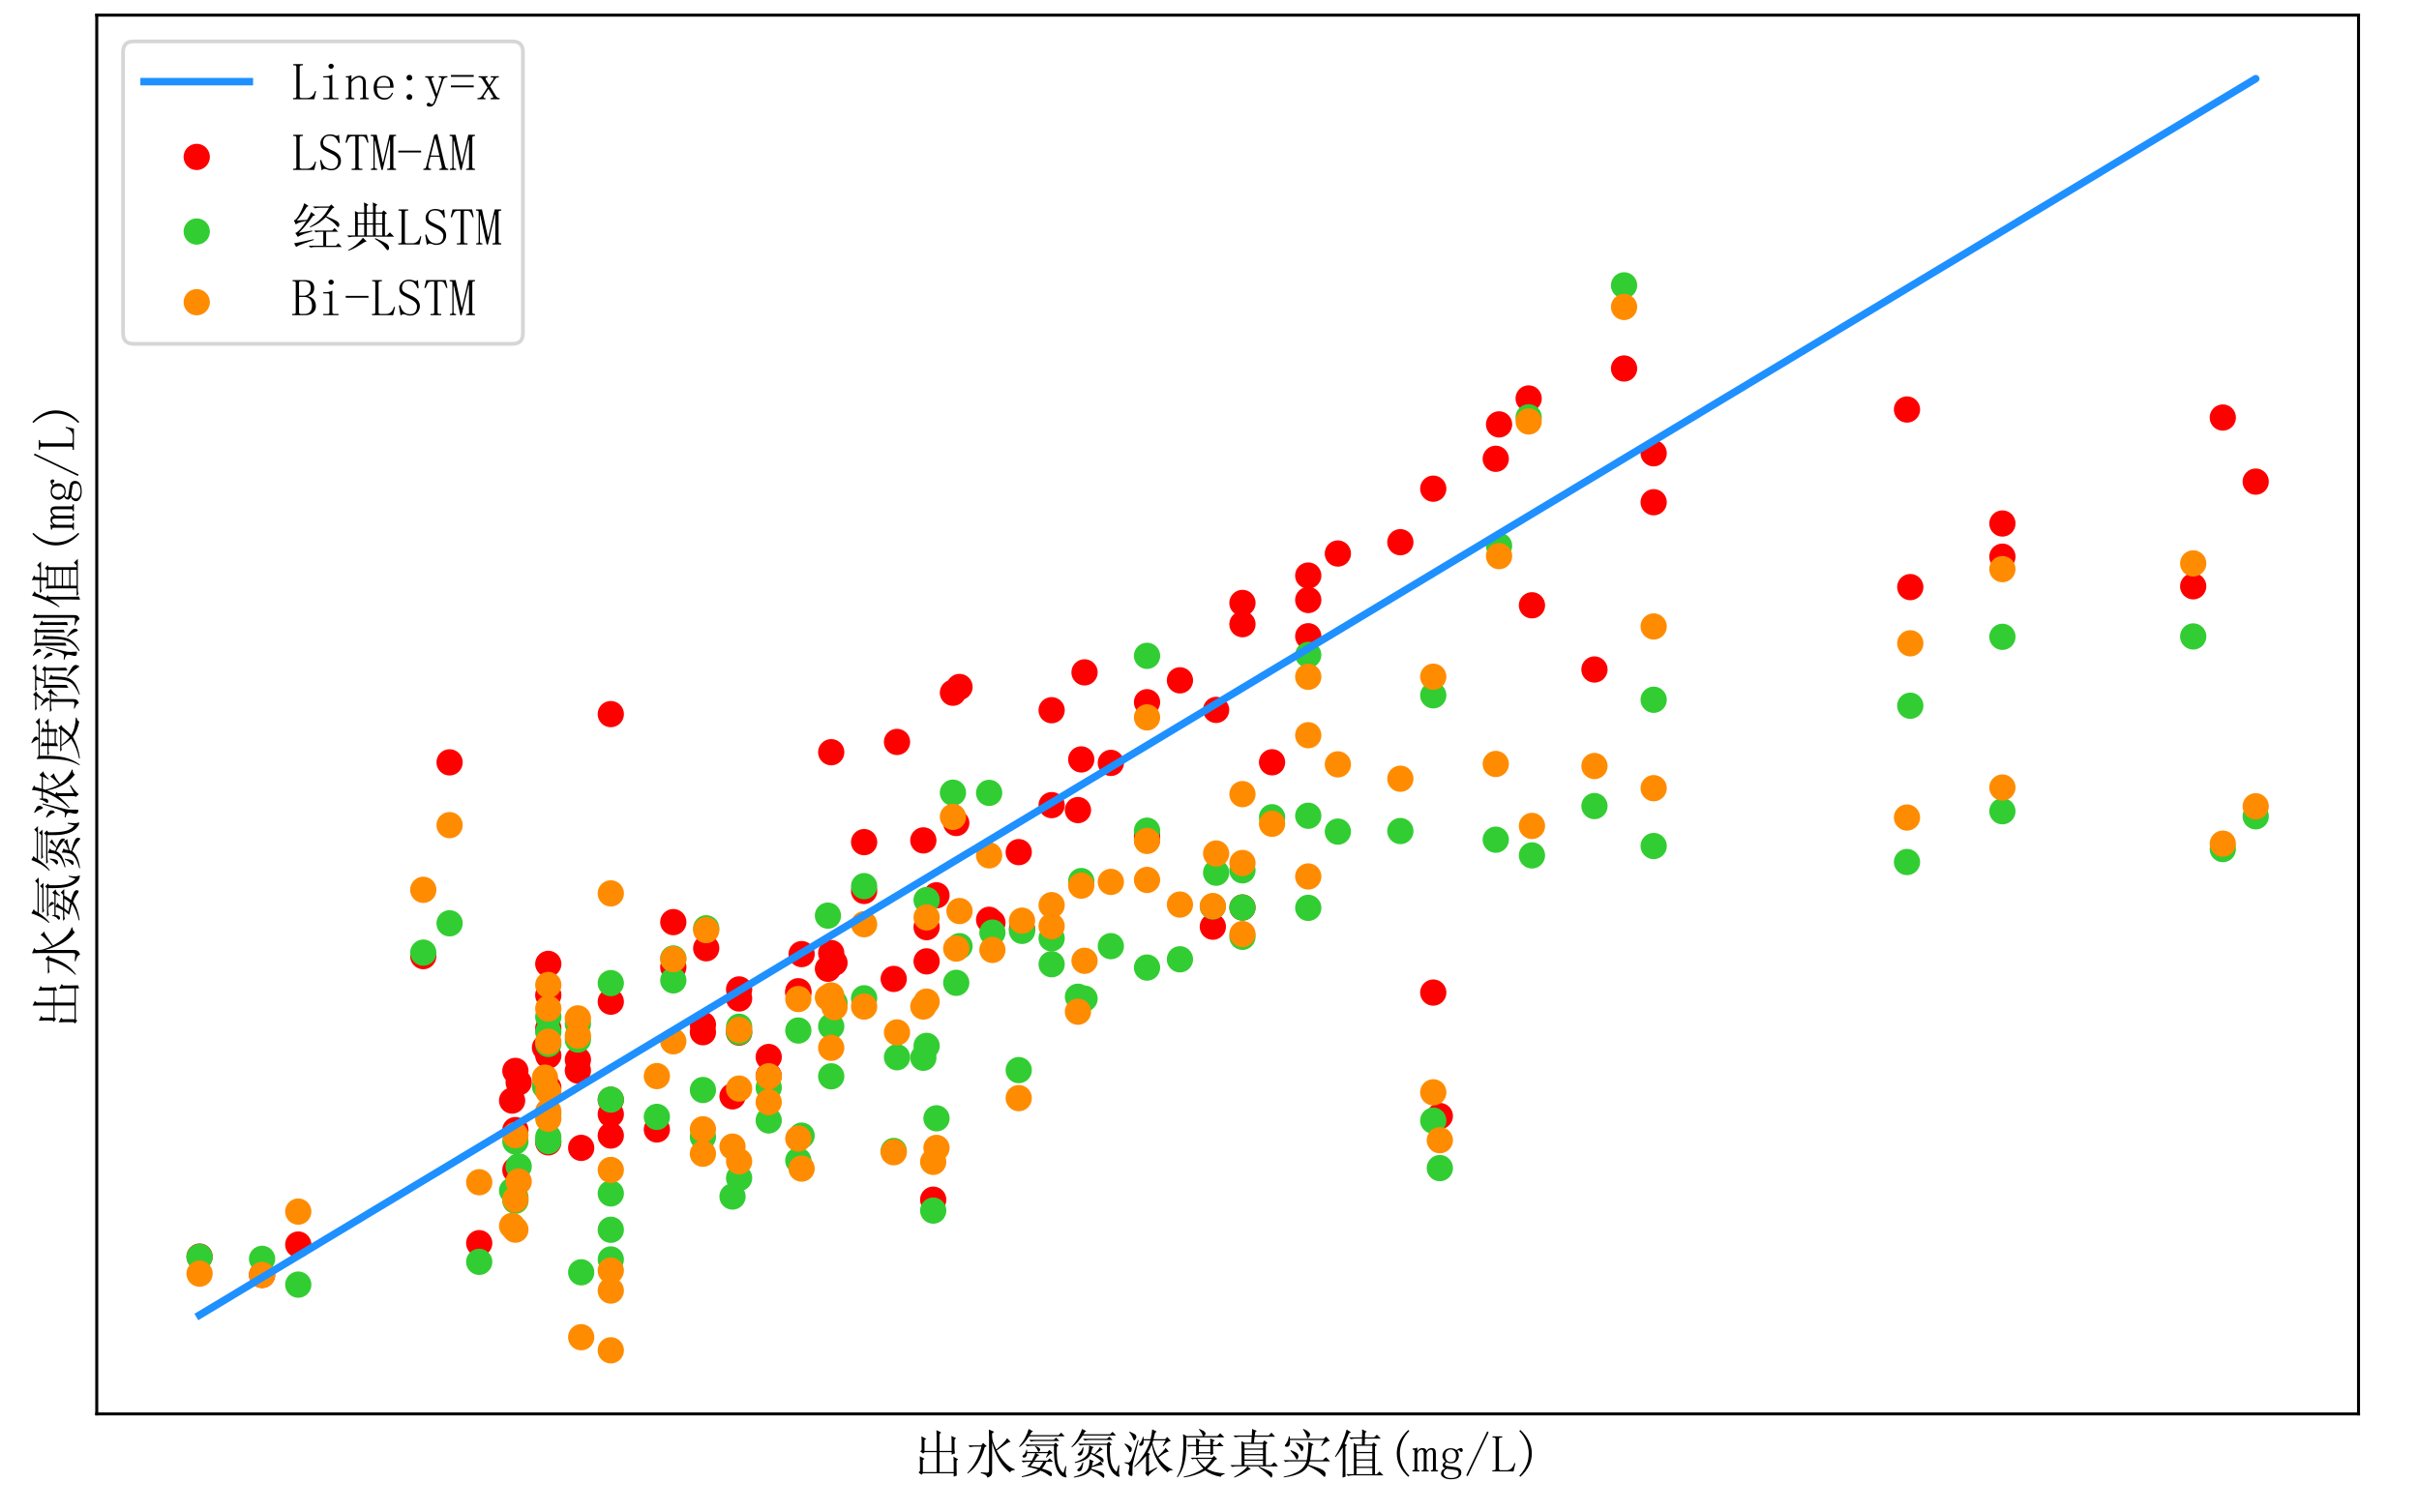 <?xml version="1.0" encoding="utf-8" standalone="no"?>
<!DOCTYPE svg PUBLIC "-//W3C//DTD SVG 1.1//EN"
  "http://www.w3.org/Graphics/SVG/1.1/DTD/svg11.dtd">
<!-- Created with matplotlib (https://matplotlib.org/) -->
<svg height="402.48pt" version="1.1" viewBox="0 0 643.68 402.48" width="643.68pt" xmlns="http://www.w3.org/2000/svg" xmlns:xlink="http://www.w3.org/1999/xlink">
 <defs>
  <style type="text/css">
*{stroke-linecap:butt;stroke-linejoin:round;}
  </style>
 </defs>
 <g id="figure_1">
  <g id="patch_1">
   <path d="M 0 402.48 
L 643.68 402.48 
L 643.68 0 
L 0 0 
z
" style="fill:#ffffff;"/>
  </g>
  <g id="axes_1">
   <g id="patch_2">
    <path d="M 25.747 376.319 
L 627.588 376.319 
L 627.588 4.025 
L 25.747 4.025 
z
" style="fill:#ffffff;"/>
   </g>
   <g id="PathCollection_1">
    <defs>
     <path d="M 0 3 
C 0.796 3 1.559 2.684 2.121 2.121 
C 2.684 1.559 3 0.796 3 0 
C 3 -0.796 2.684 -1.559 2.121 -2.121 
C 1.559 -2.684 0.796 -3 0 -3 
C -0.796 -3 -1.559 -2.684 -2.121 -2.121 
C -2.684 -1.559 -3 -0.796 -3 0 
C -3 0.796 -2.684 1.559 -2.121 2.121 
C -1.559 2.684 -0.796 3 0 3 
z
" id="mdd7f8f1ec2" style="stroke:#ff0000;"/>
    </defs>
    <g clip-path="url(#p753319c5a7)">
     <use style="fill:#ff0000;stroke:#ff0000;" x="79.366" xlink:href="#mdd7f8f1ec2" y="331.244"/>
     <use style="fill:#ff0000;stroke:#ff0000;" x="127.513" xlink:href="#mdd7f8f1ec2" y="330.877"/>
     <use style="fill:#ff0000;stroke:#ff0000;" x="248.319" xlink:href="#mdd7f8f1ec2" y="319.306"/>
     <use style="fill:#ff0000;stroke:#ff0000;" x="383.131" xlink:href="#mdd7f8f1ec2" y="297.036"/>
     <use style="fill:#ff0000;stroke:#ff0000;" x="381.38" xlink:href="#mdd7f8f1ec2" y="264.18"/>
     <use style="fill:#ff0000;stroke:#ff0000;" x="245.693" xlink:href="#mdd7f8f1ec2" y="223.677"/>
     <use style="fill:#ff0000;stroke:#ff0000;" x="162.529" xlink:href="#mdd7f8f1ec2" y="190.064"/>
     <use style="fill:#ff0000;stroke:#ff0000;" x="119.634" xlink:href="#mdd7f8f1ec2" y="202.908"/>
     <use style="fill:#ff0000;stroke:#ff0000;" x="112.631" xlink:href="#mdd7f8f1ec2" y="254.48"/>
     <use style="fill:#ff0000;stroke:#ff0000;" x="145.897" xlink:href="#mdd7f8f1ec2" y="289.459"/>
     <use style="fill:#ff0000;stroke:#ff0000;" x="174.785" xlink:href="#mdd7f8f1ec2" y="300.619"/>
     <use style="fill:#ff0000;stroke:#ff0000;" x="194.919" xlink:href="#mdd7f8f1ec2" y="291.803"/>
     <use style="fill:#ff0000;stroke:#ff0000;" x="212.427" xlink:href="#mdd7f8f1ec2" y="263.82"/>
     <use style="fill:#ff0000;stroke:#ff0000;" x="229.935" xlink:href="#mdd7f8f1ec2" y="224.141"/>
     <use style="fill:#ff0000;stroke:#ff0000;" x="253.571" xlink:href="#mdd7f8f1ec2" y="184.375"/>
     <use style="fill:#ff0000;stroke:#ff0000;" x="348.115" xlink:href="#mdd7f8f1ec2" y="159.696"/>
     <use style="fill:#ff0000;stroke:#ff0000;" x="305.22" xlink:href="#mdd7f8f1ec2" y="222.429"/>
     <use style="fill:#ff0000;stroke:#ff0000;" x="263.201" xlink:href="#mdd7f8f1ec2" y="244.81"/>
     <use style="fill:#ff0000;stroke:#ff0000;" x="220.306" xlink:href="#mdd7f8f1ec2" y="257.843"/>
     <use style="fill:#ff0000;stroke:#ff0000;" x="196.67" xlink:href="#mdd7f8f1ec2" y="274.833"/>
     <use style="fill:#ff0000;stroke:#ff0000;" x="187.04" xlink:href="#mdd7f8f1ec2" y="272.729"/>
     <use style="fill:#ff0000;stroke:#ff0000;" x="213.303" xlink:href="#mdd7f8f1ec2" y="253.943"/>
     <use style="fill:#ff0000;stroke:#ff0000;" x="249.194" xlink:href="#mdd7f8f1ec2" y="238.292"/>
     <use style="fill:#ff0000;stroke:#ff0000;" x="271.079" xlink:href="#mdd7f8f1ec2" y="226.801"/>
     <use style="fill:#ff0000;stroke:#ff0000;" x="286.837" xlink:href="#mdd7f8f1ec2" y="215.613"/>
     <use style="fill:#ff0000;stroke:#ff0000;" x="287.712" xlink:href="#mdd7f8f1ec2" y="202.124"/>
     <use style="fill:#ff0000;stroke:#ff0000;" x="432.154" xlink:href="#mdd7f8f1ec2" y="98.081"/>
     <use style="fill:#ff0000;stroke:#ff0000;" x="406.767" xlink:href="#mdd7f8f1ec2" y="106.06"/>
     <use style="fill:#ff0000;stroke:#ff0000;" x="398.888" xlink:href="#mdd7f8f1ec2" y="112.958"/>
     <use style="fill:#ff0000;stroke:#ff0000;" x="381.38" xlink:href="#mdd7f8f1ec2" y="130.071"/>
     <use style="fill:#ff0000;stroke:#ff0000;" x="355.994" xlink:href="#mdd7f8f1ec2" y="147.325"/>
     <use style="fill:#ff0000;stroke:#ff0000;" x="330.607" xlink:href="#mdd7f8f1ec2" y="166.131"/>
     <use style="fill:#ff0000;stroke:#ff0000;" x="348.115" xlink:href="#mdd7f8f1ec2" y="153.195"/>
     <use style="fill:#ff0000;stroke:#ff0000;" x="440.032" xlink:href="#mdd7f8f1ec2" y="133.672"/>
     <use style="fill:#ff0000;stroke:#ff0000;" x="532.825" xlink:href="#mdd7f8f1ec2" y="139.331"/>
     <use style="fill:#ff0000;stroke:#ff0000;" x="583.599" xlink:href="#mdd7f8f1ec2" y="156.044"/>
     <use style="fill:#ff0000;stroke:#ff0000;" x="508.314" xlink:href="#mdd7f8f1ec2" y="156.261"/>
     <use style="fill:#ff0000;stroke:#ff0000;" x="424.275" xlink:href="#mdd7f8f1ec2" y="178.192"/>
     <use style="fill:#ff0000;stroke:#ff0000;" x="348.115" xlink:href="#mdd7f8f1ec2" y="169.337"/>
     <use style="fill:#ff0000;stroke:#ff0000;" x="313.974" xlink:href="#mdd7f8f1ec2" y="181.075"/>
     <use style="fill:#ff0000;stroke:#ff0000;" x="305.22" xlink:href="#mdd7f8f1ec2" y="186.898"/>
     <use style="fill:#ff0000;stroke:#ff0000;" x="295.591" xlink:href="#mdd7f8f1ec2" y="203.046"/>
     <use style="fill:#ff0000;stroke:#ff0000;" x="279.833" xlink:href="#mdd7f8f1ec2" y="214.29"/>
     <use style="fill:#ff0000;stroke:#ff0000;" x="254.447" xlink:href="#mdd7f8f1ec2" y="219.049"/>
     <use style="fill:#ff0000;stroke:#ff0000;" x="279.833" xlink:href="#mdd7f8f1ec2" y="189.029"/>
     <use style="fill:#ff0000;stroke:#ff0000;" x="407.643" xlink:href="#mdd7f8f1ec2" y="161.105"/>
     <use style="fill:#ff0000;stroke:#ff0000;" x="532.825" xlink:href="#mdd7f8f1ec2" y="148.166"/>
     <use style="fill:#ff0000;stroke:#ff0000;" x="600.232" xlink:href="#mdd7f8f1ec2" y="128.188"/>
     <use style="fill:#ff0000;stroke:#ff0000;" x="591.477" xlink:href="#mdd7f8f1ec2" y="111.132"/>
     <use style="fill:#ff0000;stroke:#ff0000;" x="507.439" xlink:href="#mdd7f8f1ec2" y="108.996"/>
     <use style="fill:#ff0000;stroke:#ff0000;" x="440.032" xlink:href="#mdd7f8f1ec2" y="120.642"/>
     <use style="fill:#ff0000;stroke:#ff0000;" x="398.013" xlink:href="#mdd7f8f1ec2" y="122.113"/>
     <use style="fill:#ff0000;stroke:#ff0000;" x="372.626" xlink:href="#mdd7f8f1ec2" y="144.31"/>
     <use style="fill:#ff0000;stroke:#ff0000;" x="330.607" xlink:href="#mdd7f8f1ec2" y="160.478"/>
     <use style="fill:#ff0000;stroke:#ff0000;" x="288.588" xlink:href="#mdd7f8f1ec2" y="178.954"/>
     <use style="fill:#ff0000;stroke:#ff0000;" x="238.689" xlink:href="#mdd7f8f1ec2" y="197.472"/>
     <use style="fill:#ff0000;stroke:#ff0000;" x="221.181" xlink:href="#mdd7f8f1ec2" y="200.205"/>
     <use style="fill:#ff0000;stroke:#ff0000;" x="255.322" xlink:href="#mdd7f8f1ec2" y="182.846"/>
     <use style="fill:#ff0000;stroke:#ff0000;" x="323.604" xlink:href="#mdd7f8f1ec2" y="188.946"/>
     <use style="fill:#ff0000;stroke:#ff0000;" x="338.486" xlink:href="#mdd7f8f1ec2" y="202.886"/>
     <use style="fill:#ff0000;stroke:#ff0000;" x="305.22" xlink:href="#mdd7f8f1ec2" y="223.484"/>
     <use style="fill:#ff0000;stroke:#ff0000;" x="229.935" xlink:href="#mdd7f8f1ec2" y="237.13"/>
     <use style="fill:#ff0000;stroke:#ff0000;" x="179.162" xlink:href="#mdd7f8f1ec2" y="257.434"/>
     <use style="fill:#ff0000;stroke:#ff0000;" x="162.529" xlink:href="#mdd7f8f1ec2" y="266.605"/>
     <use style="fill:#ff0000;stroke:#ff0000;" x="162.529" xlink:href="#mdd7f8f1ec2" y="292.718"/>
     <use style="fill:#ff0000;stroke:#ff0000;" x="162.529" xlink:href="#mdd7f8f1ec2" y="296.548"/>
     <use style="fill:#ff0000;stroke:#ff0000;" x="154.651" xlink:href="#mdd7f8f1ec2" y="305.514"/>
     <use style="fill:#ff0000;stroke:#ff0000;" x="162.529" xlink:href="#mdd7f8f1ec2" y="302.236"/>
     <use style="fill:#ff0000;stroke:#ff0000;" x="145.897" xlink:href="#mdd7f8f1ec2" y="273.697"/>
     <use style="fill:#ff0000;stroke:#ff0000;" x="196.67" xlink:href="#mdd7f8f1ec2" y="263.342"/>
     <use style="fill:#ff0000;stroke:#ff0000;" x="264.076" xlink:href="#mdd7f8f1ec2" y="245.573"/>
     <use style="fill:#ff0000;stroke:#ff0000;" x="246.568" xlink:href="#mdd7f8f1ec2" y="246.766"/>
     <use style="fill:#ff0000;stroke:#ff0000;" x="187.916" xlink:href="#mdd7f8f1ec2" y="252.39"/>
     <use style="fill:#ff0000;stroke:#ff0000;" x="153.775" xlink:href="#mdd7f8f1ec2" y="282.057"/>
     <use style="fill:#ff0000;stroke:#ff0000;" x="145.897" xlink:href="#mdd7f8f1ec2" y="304.042"/>
     <use style="fill:#ff0000;stroke:#ff0000;" x="137.142" xlink:href="#mdd7f8f1ec2" y="311.401"/>
     <use style="fill:#ff0000;stroke:#ff0000;" x="137.142" xlink:href="#mdd7f8f1ec2" y="300.778"/>
     <use style="fill:#ff0000;stroke:#ff0000;" x="136.267" xlink:href="#mdd7f8f1ec2" y="292.926"/>
     <use style="fill:#ff0000;stroke:#ff0000;" x="138.018" xlink:href="#mdd7f8f1ec2" y="288.09"/>
     <use style="fill:#ff0000;stroke:#ff0000;" x="137.142" xlink:href="#mdd7f8f1ec2" y="285.025"/>
     <use style="fill:#ff0000;stroke:#ff0000;" x="145.021" xlink:href="#mdd7f8f1ec2" y="278.815"/>
     <use style="fill:#ff0000;stroke:#ff0000;" x="222.057" xlink:href="#mdd7f8f1ec2" y="256.254"/>
     <use style="fill:#ff0000;stroke:#ff0000;" x="330.607" xlink:href="#mdd7f8f1ec2" y="241.533"/>
     <use style="fill:#ff0000;stroke:#ff0000;" x="322.728" xlink:href="#mdd7f8f1ec2" y="246.644"/>
     <use style="fill:#ff0000;stroke:#ff0000;" x="271.955" xlink:href="#mdd7f8f1ec2" y="247.228"/>
     <use style="fill:#ff0000;stroke:#ff0000;" x="179.162" xlink:href="#mdd7f8f1ec2" y="245.429"/>
     <use style="fill:#ff0000;stroke:#ff0000;" x="145.897" xlink:href="#mdd7f8f1ec2" y="256.547"/>
     <use style="fill:#ff0000;stroke:#ff0000;" x="145.897" xlink:href="#mdd7f8f1ec2" y="264.863"/>
     <use style="fill:#ff0000;stroke:#ff0000;" x="204.549" xlink:href="#mdd7f8f1ec2" y="281.322"/>
     <use style="fill:#ff0000;stroke:#ff0000;" x="204.549" xlink:href="#mdd7f8f1ec2" y="286.336"/>
     <use style="fill:#ff0000;stroke:#ff0000;" x="145.897" xlink:href="#mdd7f8f1ec2" y="280.943"/>
     <use style="fill:#ff0000;stroke:#ff0000;" x="237.814" xlink:href="#mdd7f8f1ec2" y="260.547"/>
     <use style="fill:#ff0000;stroke:#ff0000;" x="196.67" xlink:href="#mdd7f8f1ec2" y="265.749"/>
     <use style="fill:#ff0000;stroke:#ff0000;" x="187.04" xlink:href="#mdd7f8f1ec2" y="274.729"/>
     <use style="fill:#ff0000;stroke:#ff0000;" x="221.181" xlink:href="#mdd7f8f1ec2" y="253.657"/>
     <use style="fill:#ff0000;stroke:#ff0000;" x="246.568" xlink:href="#mdd7f8f1ec2" y="255.873"/>
     <use style="fill:#ff0000;stroke:#ff0000;" x="212.427" xlink:href="#mdd7f8f1ec2" y="264.245"/>
     <use style="fill:#ff0000;stroke:#ff0000;" x="153.775" xlink:href="#mdd7f8f1ec2" y="284.939"/>
     <use style="fill:#ff0000;stroke:#ff0000;" x="69.736" xlink:href="#mdd7f8f1ec2" y="339.325"/>
     <use style="fill:#ff0000;stroke:#ff0000;" x="53.104" xlink:href="#mdd7f8f1ec2" y="334.45"/>
    </g>
   </g>
   <g id="PathCollection_2">
    <defs>
     <path d="M 0 3 
C 0.796 3 1.559 2.684 2.121 2.121 
C 2.684 1.559 3 0.796 3 0 
C 3 -0.796 2.684 -1.559 2.121 -2.121 
C 1.559 -2.684 0.796 -3 0 -3 
C -0.796 -3 -1.559 -2.684 -2.121 -2.121 
C -2.684 -1.559 -3 -0.796 -3 0 
C -3 0.796 -2.684 1.559 -2.121 2.121 
C -1.559 2.684 -0.796 3 0 3 
z
" id="md8df2d3fce" style="stroke:#32cd32;"/>
    </defs>
    <g clip-path="url(#p753319c5a7)">
     <use style="fill:#32cd32;stroke:#32cd32;" x="79.366" xlink:href="#md8df2d3fce" y="341.913"/>
     <use style="fill:#32cd32;stroke:#32cd32;" x="127.513" xlink:href="#md8df2d3fce" y="335.848"/>
     <use style="fill:#32cd32;stroke:#32cd32;" x="248.319" xlink:href="#md8df2d3fce" y="322.205"/>
     <use style="fill:#32cd32;stroke:#32cd32;" x="383.131" xlink:href="#md8df2d3fce" y="310.897"/>
     <use style="fill:#32cd32;stroke:#32cd32;" x="381.38" xlink:href="#md8df2d3fce" y="298.262"/>
     <use style="fill:#32cd32;stroke:#32cd32;" x="245.693" xlink:href="#md8df2d3fce" y="281.531"/>
     <use style="fill:#32cd32;stroke:#32cd32;" x="162.529" xlink:href="#md8df2d3fce" y="261.664"/>
     <use style="fill:#32cd32;stroke:#32cd32;" x="119.634" xlink:href="#md8df2d3fce" y="245.745"/>
     <use style="fill:#32cd32;stroke:#32cd32;" x="112.631" xlink:href="#md8df2d3fce" y="253.551"/>
     <use style="fill:#32cd32;stroke:#32cd32;" x="145.897" xlink:href="#md8df2d3fce" y="274.679"/>
     <use style="fill:#32cd32;stroke:#32cd32;" x="174.785" xlink:href="#md8df2d3fce" y="297.267"/>
     <use style="fill:#32cd32;stroke:#32cd32;" x="194.919" xlink:href="#md8df2d3fce" y="318.461"/>
     <use style="fill:#32cd32;stroke:#32cd32;" x="212.427" xlink:href="#md8df2d3fce" y="308.878"/>
     <use style="fill:#32cd32;stroke:#32cd32;" x="229.935" xlink:href="#md8df2d3fce" y="265.701"/>
     <use style="fill:#32cd32;stroke:#32cd32;" x="253.571" xlink:href="#md8df2d3fce" y="210.978"/>
     <use style="fill:#32cd32;stroke:#32cd32;" x="348.115" xlink:href="#md8df2d3fce" y="174.296"/>
     <use style="fill:#32cd32;stroke:#32cd32;" x="305.22" xlink:href="#md8df2d3fce" y="174.552"/>
     <use style="fill:#32cd32;stroke:#32cd32;" x="263.201" xlink:href="#md8df2d3fce" y="211.03"/>
     <use style="fill:#32cd32;stroke:#32cd32;" x="220.306" xlink:href="#md8df2d3fce" y="243.701"/>
     <use style="fill:#32cd32;stroke:#32cd32;" x="196.67" xlink:href="#md8df2d3fce" y="274.687"/>
     <use style="fill:#32cd32;stroke:#32cd32;" x="187.04" xlink:href="#md8df2d3fce" y="290.115"/>
     <use style="fill:#32cd32;stroke:#32cd32;" x="213.303" xlink:href="#md8df2d3fce" y="302.256"/>
     <use style="fill:#32cd32;stroke:#32cd32;" x="249.194" xlink:href="#md8df2d3fce" y="297.646"/>
     <use style="fill:#32cd32;stroke:#32cd32;" x="271.079" xlink:href="#md8df2d3fce" y="284.816"/>
     <use style="fill:#32cd32;stroke:#32cd32;" x="286.837" xlink:href="#md8df2d3fce" y="265.292"/>
     <use style="fill:#32cd32;stroke:#32cd32;" x="287.712" xlink:href="#md8df2d3fce" y="234.498"/>
     <use style="fill:#32cd32;stroke:#32cd32;" x="432.154" xlink:href="#md8df2d3fce" y="75.955"/>
     <use style="fill:#32cd32;stroke:#32cd32;" x="406.767" xlink:href="#md8df2d3fce" y="111.064"/>
     <use style="fill:#32cd32;stroke:#32cd32;" x="398.888" xlink:href="#md8df2d3fce" y="145.261"/>
     <use style="fill:#32cd32;stroke:#32cd32;" x="381.38" xlink:href="#md8df2d3fce" y="185.062"/>
     <use style="fill:#32cd32;stroke:#32cd32;" x="355.994" xlink:href="#md8df2d3fce" y="221.336"/>
     <use style="fill:#32cd32;stroke:#32cd32;" x="330.607" xlink:href="#md8df2d3fce" y="231.65"/>
     <use style="fill:#32cd32;stroke:#32cd32;" x="348.115" xlink:href="#md8df2d3fce" y="217.12"/>
     <use style="fill:#32cd32;stroke:#32cd32;" x="440.032" xlink:href="#md8df2d3fce" y="186.246"/>
     <use style="fill:#32cd32;stroke:#32cd32;" x="532.825" xlink:href="#md8df2d3fce" y="169.492"/>
     <use style="fill:#32cd32;stroke:#32cd32;" x="583.599" xlink:href="#md8df2d3fce" y="169.392"/>
     <use style="fill:#32cd32;stroke:#32cd32;" x="508.314" xlink:href="#md8df2d3fce" y="187.836"/>
     <use style="fill:#32cd32;stroke:#32cd32;" x="424.275" xlink:href="#md8df2d3fce" y="214.54"/>
     <use style="fill:#32cd32;stroke:#32cd32;" x="348.115" xlink:href="#md8df2d3fce" y="241.634"/>
     <use style="fill:#32cd32;stroke:#32cd32;" x="313.974" xlink:href="#md8df2d3fce" y="255.326"/>
     <use style="fill:#32cd32;stroke:#32cd32;" x="305.22" xlink:href="#md8df2d3fce" y="257.524"/>
     <use style="fill:#32cd32;stroke:#32cd32;" x="295.591" xlink:href="#md8df2d3fce" y="251.828"/>
     <use style="fill:#32cd32;stroke:#32cd32;" x="279.833" xlink:href="#md8df2d3fce" y="256.636"/>
     <use style="fill:#32cd32;stroke:#32cd32;" x="254.447" xlink:href="#md8df2d3fce" y="261.585"/>
     <use style="fill:#32cd32;stroke:#32cd32;" x="279.833" xlink:href="#md8df2d3fce" y="249.748"/>
     <use style="fill:#32cd32;stroke:#32cd32;" x="407.643" xlink:href="#md8df2d3fce" y="227.668"/>
     <use style="fill:#32cd32;stroke:#32cd32;" x="532.825" xlink:href="#md8df2d3fce" y="215.913"/>
     <use style="fill:#32cd32;stroke:#32cd32;" x="600.232" xlink:href="#md8df2d3fce" y="217.272"/>
     <use style="fill:#32cd32;stroke:#32cd32;" x="591.477" xlink:href="#md8df2d3fce" y="225.992"/>
     <use style="fill:#32cd32;stroke:#32cd32;" x="507.439" xlink:href="#md8df2d3fce" y="229.432"/>
     <use style="fill:#32cd32;stroke:#32cd32;" x="440.032" xlink:href="#md8df2d3fce" y="225.173"/>
     <use style="fill:#32cd32;stroke:#32cd32;" x="398.013" xlink:href="#md8df2d3fce" y="223.488"/>
     <use style="fill:#32cd32;stroke:#32cd32;" x="372.626" xlink:href="#md8df2d3fce" y="221.186"/>
     <use style="fill:#32cd32;stroke:#32cd32;" x="330.607" xlink:href="#md8df2d3fce" y="241.545"/>
     <use style="fill:#32cd32;stroke:#32cd32;" x="288.588" xlink:href="#md8df2d3fce" y="265.791"/>
     <use style="fill:#32cd32;stroke:#32cd32;" x="238.689" xlink:href="#md8df2d3fce" y="281.39"/>
     <use style="fill:#32cd32;stroke:#32cd32;" x="221.181" xlink:href="#md8df2d3fce" y="273.18"/>
     <use style="fill:#32cd32;stroke:#32cd32;" x="255.322" xlink:href="#md8df2d3fce" y="251.825"/>
     <use style="fill:#32cd32;stroke:#32cd32;" x="323.604" xlink:href="#md8df2d3fce" y="232.273"/>
     <use style="fill:#32cd32;stroke:#32cd32;" x="338.486" xlink:href="#md8df2d3fce" y="217.517"/>
     <use style="fill:#32cd32;stroke:#32cd32;" x="305.22" xlink:href="#md8df2d3fce" y="221.086"/>
     <use style="fill:#32cd32;stroke:#32cd32;" x="229.935" xlink:href="#md8df2d3fce" y="235.854"/>
     <use style="fill:#32cd32;stroke:#32cd32;" x="179.162" xlink:href="#md8df2d3fce" y="260.935"/>
     <use style="fill:#32cd32;stroke:#32cd32;" x="162.529" xlink:href="#md8df2d3fce" y="292.663"/>
     <use style="fill:#32cd32;stroke:#32cd32;" x="162.529" xlink:href="#md8df2d3fce" y="317.636"/>
     <use style="fill:#32cd32;stroke:#32cd32;" x="162.529" xlink:href="#md8df2d3fce" y="335.215"/>
     <use style="fill:#32cd32;stroke:#32cd32;" x="154.651" xlink:href="#md8df2d3fce" y="338.633"/>
     <use style="fill:#32cd32;stroke:#32cd32;" x="162.529" xlink:href="#md8df2d3fce" y="327.31"/>
     <use style="fill:#32cd32;stroke:#32cd32;" x="145.897" xlink:href="#md8df2d3fce" y="296.416"/>
     <use style="fill:#32cd32;stroke:#32cd32;" x="196.67" xlink:href="#md8df2d3fce" y="273.273"/>
     <use style="fill:#32cd32;stroke:#32cd32;" x="264.076" xlink:href="#md8df2d3fce" y="248.212"/>
     <use style="fill:#32cd32;stroke:#32cd32;" x="246.568" xlink:href="#md8df2d3fce" y="239.553"/>
     <use style="fill:#32cd32;stroke:#32cd32;" x="187.916" xlink:href="#md8df2d3fce" y="247.069"/>
     <use style="fill:#32cd32;stroke:#32cd32;" x="153.775" xlink:href="#md8df2d3fce" y="272.507"/>
     <use style="fill:#32cd32;stroke:#32cd32;" x="145.897" xlink:href="#md8df2d3fce" y="303.724"/>
     <use style="fill:#32cd32;stroke:#32cd32;" x="137.142" xlink:href="#md8df2d3fce" y="318.645"/>
     <use style="fill:#32cd32;stroke:#32cd32;" x="137.142" xlink:href="#md8df2d3fce" y="319.596"/>
     <use style="fill:#32cd32;stroke:#32cd32;" x="136.267" xlink:href="#md8df2d3fce" y="316.903"/>
     <use style="fill:#32cd32;stroke:#32cd32;" x="138.018" xlink:href="#md8df2d3fce" y="310.438"/>
     <use style="fill:#32cd32;stroke:#32cd32;" x="137.142" xlink:href="#md8df2d3fce" y="303.805"/>
     <use style="fill:#32cd32;stroke:#32cd32;" x="145.021" xlink:href="#md8df2d3fce" y="289.123"/>
     <use style="fill:#32cd32;stroke:#32cd32;" x="222.057" xlink:href="#md8df2d3fce" y="266.917"/>
     <use style="fill:#32cd32;stroke:#32cd32;" x="330.607" xlink:href="#md8df2d3fce" y="249.341"/>
     <use style="fill:#32cd32;stroke:#32cd32;" x="322.728" xlink:href="#md8df2d3fce" y="241.275"/>
     <use style="fill:#32cd32;stroke:#32cd32;" x="271.955" xlink:href="#md8df2d3fce" y="247.762"/>
     <use style="fill:#32cd32;stroke:#32cd32;" x="179.162" xlink:href="#md8df2d3fce" y="255.098"/>
     <use style="fill:#32cd32;stroke:#32cd32;" x="145.897" xlink:href="#md8df2d3fce" y="270.628"/>
     <use style="fill:#32cd32;stroke:#32cd32;" x="145.897" xlink:href="#md8df2d3fce" y="277.873"/>
     <use style="fill:#32cd32;stroke:#32cd32;" x="204.549" xlink:href="#md8df2d3fce" y="289.476"/>
     <use style="fill:#32cd32;stroke:#32cd32;" x="204.549" xlink:href="#md8df2d3fce" y="298.212"/>
     <use style="fill:#32cd32;stroke:#32cd32;" x="145.897" xlink:href="#md8df2d3fce" y="302.632"/>
     <use style="fill:#32cd32;stroke:#32cd32;" x="237.814" xlink:href="#md8df2d3fce" y="306.333"/>
     <use style="fill:#32cd32;stroke:#32cd32;" x="196.67" xlink:href="#md8df2d3fce" y="313.547"/>
     <use style="fill:#32cd32;stroke:#32cd32;" x="187.04" xlink:href="#md8df2d3fce" y="302.608"/>
     <use style="fill:#32cd32;stroke:#32cd32;" x="221.181" xlink:href="#md8df2d3fce" y="286.468"/>
     <use style="fill:#32cd32;stroke:#32cd32;" x="246.568" xlink:href="#md8df2d3fce" y="278.363"/>
     <use style="fill:#32cd32;stroke:#32cd32;" x="212.427" xlink:href="#md8df2d3fce" y="274.279"/>
     <use style="fill:#32cd32;stroke:#32cd32;" x="153.775" xlink:href="#md8df2d3fce" y="276.688"/>
     <use style="fill:#32cd32;stroke:#32cd32;" x="69.736" xlink:href="#md8df2d3fce" y="335.053"/>
     <use style="fill:#32cd32;stroke:#32cd32;" x="53.104" xlink:href="#md8df2d3fce" y="334.542"/>
    </g>
   </g>
   <g id="PathCollection_3">
    <defs>
     <path d="M 0 3 
C 0.796 3 1.559 2.684 2.121 2.121 
C 2.684 1.559 3 0.796 3 0 
C 3 -0.796 2.684 -1.559 2.121 -2.121 
C 1.559 -2.684 0.796 -3 0 -3 
C -0.796 -3 -1.559 -2.684 -2.121 -2.121 
C -2.684 -1.559 -3 -0.796 -3 0 
C -3 0.796 -2.684 1.559 -2.121 2.121 
C -1.559 2.684 -0.796 3 0 3 
z
" id="maabadb4593" style="stroke:#ff8c00;"/>
    </defs>
    <g clip-path="url(#p753319c5a7)">
     <use style="fill:#ff8c00;stroke:#ff8c00;" x="79.366" xlink:href="#maabadb4593" y="322.473"/>
     <use style="fill:#ff8c00;stroke:#ff8c00;" x="127.513" xlink:href="#maabadb4593" y="314.657"/>
     <use style="fill:#ff8c00;stroke:#ff8c00;" x="248.319" xlink:href="#maabadb4593" y="309.239"/>
     <use style="fill:#ff8c00;stroke:#ff8c00;" x="383.131" xlink:href="#maabadb4593" y="303.476"/>
     <use style="fill:#ff8c00;stroke:#ff8c00;" x="381.38" xlink:href="#maabadb4593" y="290.73"/>
     <use style="fill:#ff8c00;stroke:#ff8c00;" x="245.693" xlink:href="#maabadb4593" y="267.894"/>
     <use style="fill:#ff8c00;stroke:#ff8c00;" x="162.529" xlink:href="#maabadb4593" y="237.782"/>
     <use style="fill:#ff8c00;stroke:#ff8c00;" x="119.634" xlink:href="#maabadb4593" y="219.615"/>
     <use style="fill:#ff8c00;stroke:#ff8c00;" x="112.631" xlink:href="#maabadb4593" y="236.831"/>
     <use style="fill:#ff8c00;stroke:#ff8c00;" x="145.897" xlink:href="#maabadb4593" y="262.156"/>
     <use style="fill:#ff8c00;stroke:#ff8c00;" x="174.785" xlink:href="#maabadb4593" y="286.411"/>
     <use style="fill:#ff8c00;stroke:#ff8c00;" x="194.919" xlink:href="#maabadb4593" y="305.175"/>
     <use style="fill:#ff8c00;stroke:#ff8c00;" x="212.427" xlink:href="#maabadb4593" y="303.038"/>
     <use style="fill:#ff8c00;stroke:#ff8c00;" x="229.935" xlink:href="#maabadb4593" y="267.906"/>
     <use style="fill:#ff8c00;stroke:#ff8c00;" x="253.571" xlink:href="#maabadb4593" y="217.411"/>
     <use style="fill:#ff8c00;stroke:#ff8c00;" x="348.115" xlink:href="#maabadb4593" y="180.135"/>
     <use style="fill:#ff8c00;stroke:#ff8c00;" x="305.22" xlink:href="#maabadb4593" y="190.941"/>
     <use style="fill:#ff8c00;stroke:#ff8c00;" x="263.201" xlink:href="#maabadb4593" y="227.664"/>
     <use style="fill:#ff8c00;stroke:#ff8c00;" x="220.306" xlink:href="#maabadb4593" y="265.49"/>
     <use style="fill:#ff8c00;stroke:#ff8c00;" x="196.67" xlink:href="#maabadb4593" y="289.726"/>
     <use style="fill:#ff8c00;stroke:#ff8c00;" x="187.04" xlink:href="#maabadb4593" y="307.072"/>
     <use style="fill:#ff8c00;stroke:#ff8c00;" x="213.303" xlink:href="#maabadb4593" y="311.023"/>
     <use style="fill:#ff8c00;stroke:#ff8c00;" x="249.194" xlink:href="#maabadb4593" y="305.522"/>
     <use style="fill:#ff8c00;stroke:#ff8c00;" x="271.079" xlink:href="#maabadb4593" y="292.272"/>
     <use style="fill:#ff8c00;stroke:#ff8c00;" x="286.837" xlink:href="#maabadb4593" y="269.269"/>
     <use style="fill:#ff8c00;stroke:#ff8c00;" x="287.712" xlink:href="#maabadb4593" y="235.722"/>
     <use style="fill:#ff8c00;stroke:#ff8c00;" x="432.154" xlink:href="#maabadb4593" y="81.702"/>
     <use style="fill:#ff8c00;stroke:#ff8c00;" x="406.767" xlink:href="#maabadb4593" y="112.175"/>
     <use style="fill:#ff8c00;stroke:#ff8c00;" x="398.888" xlink:href="#maabadb4593" y="148.013"/>
     <use style="fill:#ff8c00;stroke:#ff8c00;" x="381.38" xlink:href="#maabadb4593" y="180.11"/>
     <use style="fill:#ff8c00;stroke:#ff8c00;" x="355.994" xlink:href="#maabadb4593" y="203.44"/>
     <use style="fill:#ff8c00;stroke:#ff8c00;" x="330.607" xlink:href="#maabadb4593" y="211.365"/>
     <use style="fill:#ff8c00;stroke:#ff8c00;" x="348.115" xlink:href="#maabadb4593" y="195.688"/>
     <use style="fill:#ff8c00;stroke:#ff8c00;" x="440.032" xlink:href="#maabadb4593" y="166.738"/>
     <use style="fill:#ff8c00;stroke:#ff8c00;" x="532.825" xlink:href="#maabadb4593" y="151.481"/>
     <use style="fill:#ff8c00;stroke:#ff8c00;" x="583.599" xlink:href="#maabadb4593" y="149.952"/>
     <use style="fill:#ff8c00;stroke:#ff8c00;" x="508.314" xlink:href="#maabadb4593" y="171.222"/>
     <use style="fill:#ff8c00;stroke:#ff8c00;" x="424.275" xlink:href="#maabadb4593" y="203.882"/>
     <use style="fill:#ff8c00;stroke:#ff8c00;" x="348.115" xlink:href="#maabadb4593" y="233.279"/>
     <use style="fill:#ff8c00;stroke:#ff8c00;" x="313.974" xlink:href="#maabadb4593" y="240.76"/>
     <use style="fill:#ff8c00;stroke:#ff8c00;" x="305.22" xlink:href="#maabadb4593" y="234.198"/>
     <use style="fill:#ff8c00;stroke:#ff8c00;" x="295.591" xlink:href="#maabadb4593" y="234.726"/>
     <use style="fill:#ff8c00;stroke:#ff8c00;" x="279.833" xlink:href="#maabadb4593" y="246.517"/>
     <use style="fill:#ff8c00;stroke:#ff8c00;" x="254.447" xlink:href="#maabadb4593" y="252.468"/>
     <use style="fill:#ff8c00;stroke:#ff8c00;" x="279.833" xlink:href="#maabadb4593" y="240.909"/>
     <use style="fill:#ff8c00;stroke:#ff8c00;" x="407.643" xlink:href="#maabadb4593" y="219.829"/>
     <use style="fill:#ff8c00;stroke:#ff8c00;" x="532.825" xlink:href="#maabadb4593" y="209.609"/>
     <use style="fill:#ff8c00;stroke:#ff8c00;" x="600.232" xlink:href="#maabadb4593" y="214.603"/>
     <use style="fill:#ff8c00;stroke:#ff8c00;" x="591.477" xlink:href="#maabadb4593" y="224.544"/>
     <use style="fill:#ff8c00;stroke:#ff8c00;" x="507.439" xlink:href="#maabadb4593" y="217.588"/>
     <use style="fill:#ff8c00;stroke:#ff8c00;" x="440.032" xlink:href="#maabadb4593" y="209.779"/>
     <use style="fill:#ff8c00;stroke:#ff8c00;" x="398.013" xlink:href="#maabadb4593" y="203.339"/>
     <use style="fill:#ff8c00;stroke:#ff8c00;" x="372.626" xlink:href="#maabadb4593" y="207.261"/>
     <use style="fill:#ff8c00;stroke:#ff8c00;" x="330.607" xlink:href="#maabadb4593" y="229.689"/>
     <use style="fill:#ff8c00;stroke:#ff8c00;" x="288.588" xlink:href="#maabadb4593" y="255.721"/>
     <use style="fill:#ff8c00;stroke:#ff8c00;" x="238.689" xlink:href="#maabadb4593" y="274.785"/>
     <use style="fill:#ff8c00;stroke:#ff8c00;" x="221.181" xlink:href="#maabadb4593" y="264.941"/>
     <use style="fill:#ff8c00;stroke:#ff8c00;" x="255.322" xlink:href="#maabadb4593" y="242.481"/>
     <use style="fill:#ff8c00;stroke:#ff8c00;" x="323.604" xlink:href="#maabadb4593" y="227.167"/>
     <use style="fill:#ff8c00;stroke:#ff8c00;" x="338.486" xlink:href="#maabadb4593" y="219.254"/>
     <use style="fill:#ff8c00;stroke:#ff8c00;" x="305.22" xlink:href="#maabadb4593" y="223.815"/>
     <use style="fill:#ff8c00;stroke:#ff8c00;" x="229.935" xlink:href="#maabadb4593" y="245.992"/>
     <use style="fill:#ff8c00;stroke:#ff8c00;" x="179.162" xlink:href="#maabadb4593" y="277.156"/>
     <use style="fill:#ff8c00;stroke:#ff8c00;" x="162.529" xlink:href="#maabadb4593" y="311.392"/>
     <use style="fill:#ff8c00;stroke:#ff8c00;" x="162.529" xlink:href="#maabadb4593" y="343.496"/>
     <use style="fill:#ff8c00;stroke:#ff8c00;" x="162.529" xlink:href="#maabadb4593" y="359.396"/>
     <use style="fill:#ff8c00;stroke:#ff8c00;" x="154.651" xlink:href="#maabadb4593" y="355.904"/>
     <use style="fill:#ff8c00;stroke:#ff8c00;" x="162.529" xlink:href="#maabadb4593" y="338.171"/>
     <use style="fill:#ff8c00;stroke:#ff8c00;" x="145.897" xlink:href="#maabadb4593" y="290.446"/>
     <use style="fill:#ff8c00;stroke:#ff8c00;" x="196.67" xlink:href="#maabadb4593" y="274.122"/>
     <use style="fill:#ff8c00;stroke:#ff8c00;" x="264.076" xlink:href="#maabadb4593" y="252.83"/>
     <use style="fill:#ff8c00;stroke:#ff8c00;" x="246.568" xlink:href="#maabadb4593" y="244.173"/>
     <use style="fill:#ff8c00;stroke:#ff8c00;" x="187.916" xlink:href="#maabadb4593" y="247.553"/>
     <use style="fill:#ff8c00;stroke:#ff8c00;" x="153.775" xlink:href="#maabadb4593" y="271.047"/>
     <use style="fill:#ff8c00;stroke:#ff8c00;" x="145.897" xlink:href="#maabadb4593" y="297.749"/>
     <use style="fill:#ff8c00;stroke:#ff8c00;" x="137.142" xlink:href="#maabadb4593" y="319.225"/>
     <use style="fill:#ff8c00;stroke:#ff8c00;" x="137.142" xlink:href="#maabadb4593" y="327.279"/>
     <use style="fill:#ff8c00;stroke:#ff8c00;" x="136.267" xlink:href="#maabadb4593" y="326.28"/>
     <use style="fill:#ff8c00;stroke:#ff8c00;" x="138.018" xlink:href="#maabadb4593" y="314.476"/>
     <use style="fill:#ff8c00;stroke:#ff8c00;" x="137.142" xlink:href="#maabadb4593" y="302.141"/>
     <use style="fill:#ff8c00;stroke:#ff8c00;" x="145.021" xlink:href="#maabadb4593" y="286.826"/>
     <use style="fill:#ff8c00;stroke:#ff8c00;" x="222.057" xlink:href="#maabadb4593" y="268.075"/>
     <use style="fill:#ff8c00;stroke:#ff8c00;" x="330.607" xlink:href="#maabadb4593" y="248.61"/>
     <use style="fill:#ff8c00;stroke:#ff8c00;" x="322.728" xlink:href="#maabadb4593" y="241.164"/>
     <use style="fill:#ff8c00;stroke:#ff8c00;" x="271.955" xlink:href="#maabadb4593" y="245.039"/>
     <use style="fill:#ff8c00;stroke:#ff8c00;" x="179.162" xlink:href="#maabadb4593" y="255.299"/>
     <use style="fill:#ff8c00;stroke:#ff8c00;" x="145.897" xlink:href="#maabadb4593" y="268.43"/>
     <use style="fill:#ff8c00;stroke:#ff8c00;" x="145.897" xlink:href="#maabadb4593" y="277.26"/>
     <use style="fill:#ff8c00;stroke:#ff8c00;" x="204.549" xlink:href="#maabadb4593" y="286.461"/>
     <use style="fill:#ff8c00;stroke:#ff8c00;" x="204.549" xlink:href="#maabadb4593" y="293.341"/>
     <use style="fill:#ff8c00;stroke:#ff8c00;" x="145.897" xlink:href="#maabadb4593" y="295.787"/>
     <use style="fill:#ff8c00;stroke:#ff8c00;" x="237.814" xlink:href="#maabadb4593" y="306.673"/>
     <use style="fill:#ff8c00;stroke:#ff8c00;" x="196.67" xlink:href="#maabadb4593" y="309.097"/>
     <use style="fill:#ff8c00;stroke:#ff8c00;" x="187.04" xlink:href="#maabadb4593" y="300.56"/>
     <use style="fill:#ff8c00;stroke:#ff8c00;" x="221.181" xlink:href="#maabadb4593" y="278.88"/>
     <use style="fill:#ff8c00;stroke:#ff8c00;" x="246.568" xlink:href="#maabadb4593" y="266.585"/>
     <use style="fill:#ff8c00;stroke:#ff8c00;" x="212.427" xlink:href="#maabadb4593" y="265.903"/>
     <use style="fill:#ff8c00;stroke:#ff8c00;" x="153.775" xlink:href="#maabadb4593" y="275.663"/>
     <use style="fill:#ff8c00;stroke:#ff8c00;" x="69.736" xlink:href="#maabadb4593" y="339.334"/>
     <use style="fill:#ff8c00;stroke:#ff8c00;" x="53.104" xlink:href="#maabadb4593" y="338.991"/>
    </g>
   </g>
   <g id="matplotlib.axis_1">
    <g id="text_1">
     <!-- 出水氨氮浓度真实值(mg/L) -->
     <defs>
      <path d="M 80.859 62.109 
L 80.859 46.875 
Q 80.859 42.969 81.641 35.938 
L 75.391 33.594 
L 75.391 38.281 
L 52.344 38.281 
L 52.344 0.391 
L 79.297 0.391 
L 79.297 17.578 
Q 79.297 23.047 78.906 29.688 
L 87.891 24.609 
L 84.766 22.266 
L 84.766 7.812 
Q 84.766 0.781 85.156 -6.25 
L 79.297 -8.203 
L 79.297 -1.953 
L 20.703 -1.953 
L 17.969 -4.688 
L 12.5 -0.391 
L 15.234 2.344 
L 15.234 17.578 
Q 15.234 23.438 14.844 30.469 
L 23.828 25.781 
L 20.703 23.047 
L 20.703 0.391 
L 46.875 0.391 
L 46.875 38.281 
L 24.219 38.281 
L 21.094 35.547 
L 15.625 39.844 
L 18.359 42.188 
L 18.359 58.203 
Q 18.359 62.891 17.969 68.359 
L 27.344 63.672 
L 23.828 61.328 
L 23.828 40.625 
L 46.875 40.625 
L 46.875 66.406 
Q 46.875 73.438 46.484 80.078 
L 55.469 75.781 
L 52.344 72.266 
L 52.344 40.625 
L 75.391 40.625 
L 75.391 58.203 
Q 75.391 62.891 75 69.141 
L 83.984 64.844 
z
" id="SimSun-20986"/>
      <path d="M 46.094 81.25 
L 56.25 76.953 
L 52.344 73.828 
Q 51.953 64.844 53.906 58.594 
Q 55.859 52.344 60.156 43.359 
Q 75.391 55.859 80.859 64.844 
L 87.5 57.812 
Q 83.594 57.422 77.734 53.125 
Q 71.484 48.828 60.938 41.406 
Q 76.172 12.109 95.312 5.859 
L 95.312 4.297 
Q 87.891 3.906 86.328 -0.391 
Q 62.5 17.188 52.344 56.641 
L 52.344 1.953 
Q 52.734 -7.812 42.969 -10.156 
Q 43.359 -4.688 30.859 -1.562 
L 30.859 0 
Q 39.844 -0.781 43.156 -0.781 
Q 46.484 -0.781 46.484 3.906 
L 46.484 66.797 
Q 46.484 74.219 46.094 81.25 
z
M 5.859 -2.344 
L 5.078 -1.172 
Q 24.609 18.359 32.031 48.828 
L 19.922 48.828 
Q 14.844 48.828 10.547 47.656 
L 7.031 51.172 
L 31.641 51.172 
L 35.156 55.859 
L 42.188 49.609 
L 38.281 47.656 
Q 28.516 12.891 5.859 -2.344 
z
" id="SimSun-27700"/>
      <path d="M 54.688 28.516 
L 58.594 36.328 
L 35.547 36.328 
L 42.188 32.422 
Q 38.672 31.25 36.719 28.125 
Q 34.375 24.609 32.812 22.266 
L 57.422 22.266 
L 61.719 26.562 
L 68.359 19.922 
L 55.469 19.922 
Q 52.344 12.891 47.266 7.031 
Q 58.203 3.906 62.297 1.562 
Q 66.406 -0.781 66.016 -4.094 
Q 65.625 -7.422 64.062 -7.422 
Q 62.109 -7.422 59.375 -5.078 
Q 53.516 -0.391 44.141 3.125 
Q 32.031 -5.859 8.984 -9.375 
L 8.594 -7.812 
Q 30.078 -2.344 39.453 5.469 
Q 34.766 7.031 19.141 10.547 
Q 22.656 14.453 26.562 19.922 
L 20.703 19.922 
Q 15.625 19.922 11.328 18.75 
L 7.812 22.266 
L 27.734 22.266 
Q 32.031 29.297 34.375 36.328 
L 18.75 36.328 
Q 18.359 31.641 16.984 29.875 
Q 15.625 28.125 13.281 27.922 
Q 10.938 27.734 10.156 29.484 
Q 9.375 31.25 12.5 33.203 
Q 15.234 34.766 17.578 42.969 
L 18.75 42.969 
L 18.75 38.672 
L 57.812 38.672 
L 61.328 42.578 
L 67.578 36.328 
Q 64.062 35.547 62.109 34.172 
Q 60.156 32.812 55.859 27.734 
z
M 31.641 19.922 
Q 29.297 17.188 25.391 12.109 
Q 37.5 9.766 42.188 8.594 
Q 47.266 14.453 49.609 19.922 
z
M 30.078 77.734 
L 26.953 75.781 
L 23.828 70.703 
L 78.906 70.703 
L 83.594 75.391 
L 90.234 68.359 
L 22.656 68.359 
Q 13.672 54.688 4.297 47.656 
L 3.906 49.219 
Q 10.547 57.031 15.031 65.625 
Q 19.531 74.219 21.875 82.422 
z
M 22.656 61.719 
L 69.531 61.719 
L 73.828 66.016 
L 80.078 59.375 
L 35.547 59.375 
Q 30.469 59.375 26.172 58.203 
z
M 87.891 -1.172 
L 91.797 11.719 
L 93.359 11.328 
Q 92.188 3.125 92.188 -0.969 
Q 92.188 -5.078 93.75 -8.203 
Q 94.531 -9.766 92.969 -9.766 
Q 91.016 -9.766 86.719 -8 
Q 82.422 -6.25 77.734 1.172 
Q 73.047 8.594 71.281 19.922 
Q 69.531 31.25 69.922 50.391 
L 28.516 50.391 
Q 23.438 50.391 19.141 49.219 
L 15.625 52.734 
L 69.531 52.734 
L 73.047 56.25 
L 78.516 50.781 
L 75.391 48.438 
Q 75 36.719 75.781 26.562 
Q 76.562 16.406 79.875 9.172 
Q 83.203 1.953 87.891 -1.172 
z
M 34.375 50 
Q 41.016 47.656 42.375 45.891 
Q 43.75 44.141 43.75 42.969 
Q 43.75 41.797 42.578 40.422 
Q 41.406 39.062 41.016 39.062 
Q 39.844 39.062 38.672 41.797 
Q 37.109 46.094 33.984 48.828 
z
" id="SimSun-27688"/>
      <path d="M 26.172 47.266 
Q 25.781 41.016 24.406 37.109 
Q 23.047 33.203 21.281 32.422 
Q 19.531 31.641 18.359 31.641 
Q 17.188 31.641 16.016 32.609 
Q 14.844 33.594 14.844 33.984 
Q 14.844 35.156 17.969 37.5 
Q 21.875 40.234 24.609 47.266 
z
M 25.781 18.75 
Q 24.609 11.328 23.438 7.422 
Q 22.266 3.516 20.5 2.734 
Q 18.75 1.953 17.578 1.953 
Q 16.016 1.953 15.031 2.734 
Q 14.062 3.516 14.062 4.297 
Q 14.062 5.469 16.797 7.422 
Q 20.703 10.156 24.219 18.75 
z
M 23.438 82.422 
L 31.25 78.125 
Q 28.906 76.953 28.125 75.781 
Q 27.344 74.609 25.781 72.266 
L 76.562 72.266 
L 81.25 76.953 
L 87.891 69.922 
L 24.609 69.922 
Q 20.312 63.672 15.422 58 
Q 10.547 52.344 3.906 47.266 
L 3.125 48.438 
Q 11.328 57.422 15.812 65.422 
Q 20.312 73.438 23.438 82.422 
z
M 25 63.672 
L 70.703 63.672 
L 75 67.969 
L 81.25 61.328 
L 37.891 61.328 
Q 32.812 61.328 28.516 60.156 
z
M 92.578 13.672 
L 94.141 13.281 
Q 93.359 4.297 93.359 0.188 
Q 93.359 -3.906 94.531 -6.641 
Q 95.703 -8.984 92.188 -8.203 
Q 88.672 -7.422 83.984 -3.125 
Q 79.297 1.172 76.172 8 
Q 73.047 14.844 71.672 24.609 
Q 70.312 34.375 70.703 51.953 
L 28.906 51.953 
Q 23.828 51.953 19.531 50.781 
L 16.016 54.297 
L 70.312 54.297 
L 74.219 58.203 
L 79.688 52.734 
L 76.172 50.391 
Q 75.781 27.734 78.703 16.984 
Q 81.641 6.25 89.062 0.781 
z
M 43.359 18.75 
Q 42.578 14.453 42.188 11.719 
Q 55.859 17.578 58.594 21.094 
L 62.891 14.062 
Q 59.375 14.062 52.922 12.5 
Q 46.484 10.938 41.797 9.766 
Q 41.406 8.203 40.625 6.641 
Q 53.125 3.516 59.562 0.578 
Q 66.016 -2.344 65.625 -6.438 
Q 65.234 -10.547 64.062 -10.547 
Q 63.281 -10.547 62.5 -9.766 
Q 59.375 -7.031 55.266 -3.703 
Q 51.172 -0.391 39.844 4.688 
Q 37.5 0.781 30.859 -3.312 
Q 24.219 -7.422 7.812 -10.156 
L 7.812 -8.594 
Q 22.656 -4.297 28.312 -0.188 
Q 33.984 3.906 35.734 9.562 
Q 37.5 15.234 37.5 24.609 
L 45.703 21.094 
z
M 47.266 33.594 
L 46.484 34.375 
Q 55.469 43.75 57.031 48.047 
L 62.891 42.969 
Q 59.766 42.188 55.078 39.062 
Q 50.391 35.547 47.266 33.594 
z
M 42.578 44.922 
Q 42.188 43.359 40.625 37.109 
Q 52.734 32.812 58.594 29.484 
Q 64.453 26.172 64.25 22.453 
Q 64.062 18.75 62.891 18.75 
Q 61.719 18.75 59.766 21.094 
Q 55.469 26.172 39.844 35.156 
Q 36.719 28.125 29.875 24.219 
Q 23.047 20.312 9.766 17.578 
L 9.375 19.141 
Q 22.656 23.438 28.312 28.312 
Q 33.984 33.203 35.344 38.281 
Q 36.719 43.359 36.719 51.172 
L 45.312 47.656 
L 42.578 44.922 
z
" id="SimSun-27694"/>
      <path d="M 76.562 50 
L 82.031 60.547 
L 58.594 60.547 
Q 57.812 58.203 57.031 55.859 
Q 61.328 38.281 67.188 30.078 
Q 78.906 40.625 82.031 46.484 
L 88.281 39.453 
Q 82.422 38.281 77.531 34.766 
Q 72.656 31.25 68.359 28.125 
Q 79.297 11.719 95.312 5.469 
L 95.312 3.906 
Q 88.281 4.297 85.938 -0.391 
Q 60.938 19.531 55.859 52.734 
Q 51.953 43.75 48.047 37.109 
L 52.734 34.766 
L 50.391 32.422 
L 50.391 1.562 
L 65.234 9.375 
L 66.016 7.812 
Q 52.344 -1.562 48.438 -7.812 
L 43.359 -1.953 
Q 45.312 -0.781 44.922 6.641 
L 44.922 31.25 
Q 34.375 18.359 23.047 9.766 
L 22.266 10.938 
Q 44.531 33.594 53.125 60.547 
L 40.234 60.547 
Q 40.625 54.297 38.672 52.141 
Q 36.719 50 34.172 50.391 
Q 31.641 50.781 31.641 51.953 
Q 31.641 53.125 33.594 55.469 
Q 37.109 59.375 38.672 67.188 
L 40.234 67.188 
L 40.234 62.891 
L 53.516 62.891 
Q 54.688 67.578 55.469 72.453 
Q 56.25 77.344 56.641 81.641 
L 65.234 77.344 
L 62.109 75 
Q 60.547 68.359 58.984 62.891 
L 81.25 62.891 
L 85.156 67.188 
L 92.188 59.375 
Q 85.938 59.375 77.734 49.219 
z
M 30.859 60.938 
Q 21.094 21.875 20.109 16.984 
Q 19.141 12.109 19.141 5.078 
Q 19.141 -1.953 19.141 -4.484 
Q 19.141 -7.031 17.578 -7.031 
Q 16.406 -7.031 13.859 -5.859 
Q 11.328 -4.688 11.328 -1.562 
Q 11.328 1.172 12.109 3.906 
Q 13.281 7.812 13.281 10.547 
Q 13.281 12.891 11.719 14.453 
Q 10.156 16.016 4.297 17.578 
L 4.297 19.141 
Q 11.328 18.359 12.688 18.75 
Q 14.062 19.141 16.203 22.656 
Q 18.359 26.172 29.297 61.328 
z
M 4.688 54.688 
Q 17.578 49.219 17.766 45.312 
Q 17.969 41.406 16.406 39.641 
Q 14.844 37.891 14.453 37.891 
Q 13.281 37.891 12.109 41.797 
Q 10.156 46.875 3.906 53.516 
z
M 13.672 77.344 
Q 24.219 72.656 25.391 70.703 
Q 26.562 68.75 26.562 67.188 
Q 26.562 65.234 25 62.891 
Q 23.438 60.547 22.656 60.547 
Q 21.094 60.547 19.922 64.453 
Q 17.969 70.703 12.891 76.172 
z
" id="SimSun-27987"/>
      <path d="M 39.844 31.641 
Q 40.234 39.453 40.234 49.609 
L 30.078 49.609 
L 25.391 48.828 
L 22.266 51.953 
L 40.234 51.953 
Q 40.234 57.812 39.844 64.844 
L 48.438 60.547 
L 45.312 58.594 
L 45.312 51.953 
L 67.188 51.953 
Q 67.188 58.594 66.797 64.453 
L 75.781 60.547 
L 72.266 58.203 
L 72.266 51.953 
L 79.688 51.953 
L 84.766 57.031 
L 92.188 49.609 
L 72.266 49.609 
Q 72.266 38.281 72.656 34.766 
L 67.188 32.422 
L 67.188 35.938 
L 45.312 35.938 
L 45.312 33.984 
z
M 76.172 23.438 
Q 67.188 12.109 60.938 6.641 
Q 73.438 -1.172 94.141 -1.953 
L 94.141 -3.516 
Q 87.891 -4.688 86.719 -8.594 
Q 68.359 -5.078 57.422 3.516 
Q 38.672 -7.031 16.797 -9.766 
L 16.406 -8.203 
Q 37.109 -4.297 53.906 7.031 
Q 46.484 14.453 40.234 25.391 
L 36.328 25.391 
L 32.812 24.609 
L 29.688 27.734 
L 70.703 27.734 
L 74.219 31.25 
L 80.078 25.391 
z
M 42.188 25.391 
Q 49.609 15.234 57.031 9.766 
Q 64.844 17.188 70.312 25.391 
z
M 45.312 49.609 
L 45.312 38.281 
L 67.188 38.281 
L 67.188 49.609 
z
M 15.234 72.656 
L 21.875 68.75 
L 52.734 68.75 
Q 52.344 71.094 50.969 73.828 
Q 49.609 76.562 45.312 81.641 
L 46.484 82.422 
Q 55.469 78.516 56.828 76.359 
Q 58.203 74.219 58.203 73.828 
Q 58.203 71.484 55.078 68.75 
L 80.469 68.75 
L 85.938 74.219 
L 93.75 66.406 
L 21.484 66.406 
Q 21.875 42.969 20.109 29.875 
Q 18.359 16.797 14.453 7.422 
Q 10.547 -1.953 4.688 -9.766 
L 3.516 -8.984 
Q 11.328 4.688 13.469 19.531 
Q 15.625 34.375 15.812 49.797 
Q 16.016 65.234 15.234 72.656 
z
" id="SimSun-24230"/>
      <path d="M 32.031 53.906 
L 32.031 45.312 
L 67.188 45.312 
L 67.188 53.906 
z
M 32.031 42.969 
L 32.031 34.766 
L 67.188 34.766 
L 67.188 42.969 
z
M 32.031 32.422 
L 32.031 24.219 
L 67.188 24.219 
L 67.188 32.422 
z
M 32.031 21.875 
L 32.031 13.672 
L 67.188 13.672 
L 67.188 21.875 
z
M 44.922 56.25 
L 45.703 67.578 
L 23.828 67.578 
Q 18.75 67.578 14.453 66.406 
L 10.938 69.922 
L 46.094 69.922 
Q 46.484 75.391 46.484 82.422 
L 55.469 78.516 
L 52.734 76.953 
L 51.562 69.922 
L 78.125 69.922 
L 83.203 75.391 
L 90.234 67.578 
L 51.172 67.578 
L 50 56.25 
L 66.797 56.25 
L 69.531 60.547 
L 75.781 55.859 
L 72.656 52.734 
L 72.656 13.672 
L 82.812 13.672 
L 88.672 19.141 
L 95.703 11.328 
L 17.969 11.328 
Q 12.891 11.328 8.594 10.156 
L 5.078 13.672 
L 26.562 13.672 
Q 26.562 50 26.172 58.984 
L 32.031 56.25 
z
M 37.891 11.328 
L 44.141 5.469 
L 40.234 4.688 
Q 23.438 -6.641 12.5 -10.156 
L 12.109 -8.984 
Q 30.469 1.953 37.891 11.328 
z
M 59.375 10.938 
Q 71.484 5.859 77.531 3.125 
Q 83.594 0.391 84.375 -1.75 
Q 85.156 -3.906 85.156 -5.078 
Q 85.156 -6.25 84.375 -8.203 
Q 83.594 -10.156 83.203 -10.156 
Q 82.031 -10.156 79.688 -7.031 
Q 76.172 -2.344 58.594 9.766 
z
" id="SimSun-30495"/>
      <path d="M 30.469 56.641 
Q 40.234 53.125 42.188 50.781 
Q 44.141 48.438 44.141 46.484 
Q 44.141 44.531 42.969 42.188 
Q 41.797 39.844 41.016 39.844 
Q 39.844 39.844 38.281 43.75 
Q 35.547 49.609 29.688 55.469 
z
M 55.859 20.703 
Q 54.688 17.188 53.516 14.453 
Q 72.656 8.594 79.484 5.078 
Q 86.328 1.562 86.125 -3.516 
Q 85.938 -8.594 84.375 -8.594 
Q 82.812 -8.594 79.297 -4.688 
Q 72.266 2.734 52.734 12.5 
Q 47.266 2.734 35.938 -2.344 
Q 24.609 -7.422 6.641 -9.766 
L 6.641 -8.203 
Q 23.047 -5.078 34.375 1.562 
Q 45.703 8.203 50 20.703 
L 19.141 20.703 
Q 14.062 20.703 9.766 19.531 
L 6.25 23.047 
L 50.391 23.047 
Q 51.953 30.469 52.734 40.234 
Q 53.516 50 53.516 57.812 
L 63.281 53.125 
L 60.156 50.391 
Q 58.594 35.938 56.641 23.047 
L 80.859 23.047 
L 86.719 28.906 
L 94.922 20.703 
z
M 19.922 42.188 
Q 30.859 37.891 32.812 35.344 
Q 34.766 32.812 34.766 30.859 
Q 34.766 28.906 33.594 26.562 
Q 32.422 24.219 31.641 24.219 
Q 30.469 24.219 28.906 28.125 
Q 26.172 33.984 19.141 41.016 
z
M 42.969 81.641 
L 44.141 82.422 
Q 50.391 79.688 53.516 76.953 
Q 56.641 74.219 56.641 71.875 
Q 56.641 69.531 54.875 67.188 
Q 53.125 64.844 51.953 64.844 
Q 50.781 64.844 50 68.75 
Q 48.438 74.609 42.969 81.641 
z
M 77.734 50.391 
L 83.594 61.328 
L 18.359 61.328 
Q 19.141 55.078 17.578 51.562 
Q 16.016 48.047 12.297 48.438 
Q 8.594 48.828 8.594 50 
Q 8.594 51.562 10.938 54.297 
Q 15.234 59.766 16.406 68.359 
L 17.969 68.359 
L 18.359 63.672 
L 82.812 63.672 
L 87.109 67.969 
L 94.531 59.375 
Q 87.891 59.766 78.906 49.609 
z
" id="SimSun-23454"/>
      <path d="M 23.828 10.156 
Q 23.828 -3.516 24.219 -8.203 
L 18.359 -10.156 
Q 18.75 3.906 18.75 8.594 
L 18.75 47.266 
Q 11.719 35.938 5.078 28.906 
L 3.906 29.688 
Q 11.328 41.016 17.188 55.078 
Q 23.047 69.141 26.172 81.25 
L 34.375 76.172 
L 30.469 73.828 
Q 24.219 59.375 22.266 54.297 
L 26.953 51.562 
L 23.828 49.219 
z
M 44.922 50.391 
L 44.922 38.672 
L 75 38.672 
L 75 50.391 
z
M 44.922 36.328 
L 44.922 24.609 
L 75 24.609 
L 75 36.328 
z
M 44.922 22.266 
L 44.922 10.547 
L 75 10.547 
L 75 22.266 
z
M 44.922 8.203 
L 44.922 -3.516 
L 75 -3.516 
L 75 8.203 
z
M 55.469 66.406 
Q 55.859 75.391 55.469 81.641 
L 64.453 77.344 
L 61.328 75 
L 60.938 66.406 
L 78.516 66.406 
L 83.594 71.484 
L 91.016 64.062 
L 60.938 64.062 
L 60.547 52.734 
L 74.219 52.734 
L 77.734 56.641 
L 83.594 51.562 
L 80.078 49.219 
L 80.078 -3.516 
L 83.594 -3.516 
L 88.672 1.562 
L 96.094 -5.859 
L 38.281 -5.859 
Q 33.203 -5.859 28.906 -7.031 
L 25.391 -3.516 
L 39.844 -3.516 
L 39.844 39.844 
Q 39.844 44.531 39.453 55.859 
L 44.922 52.734 
L 55.078 52.734 
L 55.469 64.062 
L 43.75 64.062 
Q 38.672 64.062 34.375 62.891 
L 30.859 66.406 
z
" id="SimSun-20540"/>
      <path d="M 45.312 78.516 
Q 36.328 69.141 31.828 58.391 
Q 27.344 47.656 27.344 35.938 
Q 27.344 23.828 31.828 13.281 
Q 36.328 2.734 45.312 -6.641 
L 43.359 -8.594 
Q 32.422 1.172 26.953 12.297 
Q 21.484 23.438 21.484 35.938 
Q 21.484 48.047 26.953 59.172 
Q 32.422 70.312 43.359 80.469 
z
" id="SimSun-40"/>
      <path d="M 2.734 45.312 
Q 4.688 45.312 6.641 45.703 
Q 8.594 46.094 9.766 46.875 
L 10.547 46.875 
L 10.547 40.234 
Q 12.5 43.359 14.844 44.719 
Q 17.188 46.094 19.922 46.094 
Q 23.438 46.094 25.391 44.719 
Q 27.344 43.359 27.734 40.234 
Q 29.688 43.359 32.219 44.719 
Q 34.766 46.094 37.5 46.094 
Q 42.188 46.094 43.938 43.359 
Q 45.703 40.625 45.703 36.328 
L 45.703 6.641 
Q 45.703 5.078 46.484 4.484 
Q 47.266 3.906 48.828 3.906 
L 49.609 3.906 
L 49.609 1.562 
L 36.328 1.562 
L 36.328 3.906 
L 37.109 3.906 
Q 38.672 3.906 39.453 4.484 
Q 40.234 5.078 40.234 6.641 
L 40.234 35.938 
Q 40.234 40.234 39.25 41.594 
Q 38.281 42.969 36.328 42.969 
Q 33.594 42.969 31.438 41.016 
Q 29.297 39.062 28.125 35.547 
L 28.125 6.641 
Q 28.125 5.078 28.906 4.484 
Q 29.688 3.906 31.25 3.906 
L 32.031 3.906 
L 32.031 1.562 
L 18.75 1.562 
L 18.75 3.906 
L 19.531 3.906 
Q 21.094 3.906 21.875 4.484 
Q 22.656 5.078 22.656 6.641 
L 22.656 35.938 
Q 22.656 39.453 21.875 41.203 
Q 21.094 42.969 18.75 42.969 
Q 16.016 42.969 13.859 41.016 
Q 11.719 39.062 10.547 35.156 
L 10.547 6.641 
Q 10.547 5.078 11.328 4.484 
Q 12.109 3.906 13.672 3.906 
L 14.453 3.906 
L 14.453 1.562 
L 1.172 1.562 
L 1.172 3.906 
L 1.953 3.906 
Q 3.516 3.906 4.297 4.484 
Q 5.078 5.078 5.078 6.641 
L 5.078 40.625 
Q 5.078 41.797 4.688 42.375 
Q 4.297 42.969 3.125 42.969 
L 1.562 42.969 
L 1.562 45.312 
z
" id="SimSun-109"/>
      <path d="M 13.672 30.859 
Q 13.672 26.172 16.406 22.844 
Q 19.141 19.531 23.828 19.531 
Q 28.906 19.531 31.438 22.453 
Q 33.984 25.391 33.984 30.859 
Q 33.984 37.5 31.047 40.422 
Q 28.125 43.359 23.828 43.359 
Q 19.531 43.359 16.594 40.422 
Q 13.672 37.5 13.672 30.859 
z
M 32.812 9.766 
Q 38.672 8.984 41.406 6.438 
Q 44.141 3.906 44.141 -0.391 
Q 44.141 -6.25 39.25 -9.766 
Q 34.375 -13.281 23.828 -13.281 
Q 15.625 -13.281 10.547 -9.953 
Q 5.469 -6.641 5.469 -2.344 
Q 5.469 0.391 7.422 3.125 
Q 9.375 5.859 13.672 7.422 
Q 11.328 8.594 9.953 9.953 
Q 8.594 11.328 8.594 13.281 
Q 8.594 15.625 10.156 17.375 
Q 11.719 19.141 14.062 20.312 
Q 11.719 22.266 9.953 25 
Q 8.203 27.734 8.203 30.859 
Q 8.203 36.719 12.297 41.203 
Q 16.406 45.703 23.828 45.703 
Q 26.953 45.703 29.875 44.922 
Q 32.812 44.141 34.766 42.188 
Q 37.5 44.141 39.641 45.109 
Q 41.797 46.094 43.359 46.094 
Q 45.312 46.094 46.094 44.719 
Q 46.875 43.359 46.875 42.188 
Q 46.875 40.625 46.281 39.641 
Q 45.703 38.672 44.141 38.672 
Q 42.969 38.672 42.188 39.25 
Q 41.406 39.844 41.016 41.016 
Q 40.625 42.188 39.25 41.984 
Q 37.891 41.797 36.328 40.625 
Q 37.891 39.062 38.672 36.328 
Q 39.453 33.594 39.453 30.859 
Q 39.453 26.172 35.734 21.672 
Q 32.031 17.188 23.828 17.188 
Q 21.484 17.188 19.531 17.766 
Q 17.578 18.359 16.406 19.141 
Q 14.844 18.359 14.062 17.188 
Q 13.281 16.016 13.281 15.234 
Q 13.281 13.672 14.062 12.891 
Q 14.844 12.109 16.406 12.109 
Q 21.484 11.328 25.578 10.734 
Q 29.688 10.156 32.812 9.766 
z
M 16.797 6.641 
Q 13.281 5.078 11.906 2.922 
Q 10.547 0.781 10.547 -2.344 
Q 10.547 -5.469 14.062 -8.203 
Q 17.578 -10.938 24.609 -10.938 
Q 31.25 -10.938 35.156 -8.781 
Q 39.062 -6.641 39.062 -2.344 
Q 39.062 0.391 38.078 1.953 
Q 37.109 3.516 35.156 3.906 
Q 31.25 4.688 26.562 5.469 
Q 21.875 5.859 16.797 6.641 
z
" id="SimSun-103"/>
      <path d="M 6.25 -7.422 
L 3.516 -5.859 
L 43.359 77.734 
L 46.094 76.172 
z
" id="SimSun-47"/>
      <path d="M 15.625 7.031 
Q 15.625 5.469 16.594 4.688 
Q 17.578 3.906 19.141 3.906 
L 29.688 3.906 
Q 35.156 3.906 39.062 7.219 
Q 42.969 10.547 44.922 17.578 
L 46.875 16.797 
L 43.359 1.562 
L 3.125 1.562 
L 3.125 3.906 
L 5.859 3.906 
Q 7.812 3.906 8.594 4.688 
Q 9.375 5.469 9.375 7.031 
L 9.375 62.891 
Q 9.375 64.453 8.594 65.234 
Q 7.812 66.016 5.859 66.016 
L 3.516 66.016 
L 3.516 68.359 
L 21.875 68.359 
L 21.875 66.016 
L 19.141 66.016 
Q 17.578 66.016 16.594 65.234 
Q 15.625 64.453 15.625 62.891 
z
" id="SimSun-76"/>
      <path d="M 4.297 78.516 
L 6.25 80.469 
Q 17.188 70.312 22.656 59.172 
Q 28.125 48.047 28.125 35.938 
Q 28.125 23.438 22.656 12.297 
Q 17.188 1.172 6.25 -8.594 
L 4.297 -6.641 
Q 13.281 2.734 17.766 13.281 
Q 22.266 23.828 22.266 35.938 
Q 22.266 47.656 17.766 58.391 
Q 13.281 69.141 4.297 78.516 
z
" id="SimSun-41"/>
     </defs>
     <g transform="translate(242.668 391.858)scale(0.14 -0.14)">
      <use xlink:href="#SimSun-20986"/>
      <use x="100" xlink:href="#SimSun-27700"/>
      <use x="200" xlink:href="#SimSun-27688"/>
      <use x="300" xlink:href="#SimSun-27694"/>
      <use x="400" xlink:href="#SimSun-27987"/>
      <use x="500" xlink:href="#SimSun-24230"/>
      <use x="600" xlink:href="#SimSun-30495"/>
      <use x="700" xlink:href="#SimSun-23454"/>
      <use x="800" xlink:href="#SimSun-20540"/>
      <use x="900" xlink:href="#SimSun-40"/>
      <use x="950" xlink:href="#SimSun-109"/>
      <use x="1000" xlink:href="#SimSun-103"/>
      <use x="1050" xlink:href="#SimSun-47"/>
      <use x="1100" xlink:href="#SimSun-76"/>
      <use x="1150" xlink:href="#SimSun-41"/>
     </g>
    </g>
   </g>
   <g id="matplotlib.axis_2">
    <g id="text_2">
     <!-- 出水氨氮浓度预测值(mg/L) -->
     <defs>
      <path d="M 7.422 75.391 
L 34.766 75.391 
L 37.891 79.297 
L 44.141 73.047 
Q 40.625 72.266 37.297 68.938 
Q 33.984 65.625 28.125 58.594 
Q 32.031 55.859 31.828 53.125 
Q 31.641 50.391 30.266 49.219 
Q 28.906 48.047 28.516 48.047 
Q 26.953 48.047 25.781 51.562 
Q 23.828 56.25 16.406 64.062 
L 17.188 64.844 
Q 23.047 62.109 26.562 59.766 
L 34.766 73.047 
L 20.312 73.047 
Q 15.234 73.047 10.938 71.875 
z
M 11.328 1.562 
Q 18.359 0.781 21.281 0.578 
Q 24.219 0.391 24.219 4.297 
L 24.219 44.922 
L 17.578 44.922 
Q 12.5 44.922 8.203 43.75 
L 4.688 47.266 
L 39.453 47.266 
L 42.578 51.172 
L 49.219 44.922 
Q 43.75 44.141 35.547 32.422 
L 34.375 33.203 
L 39.844 44.922 
L 29.297 44.922 
L 29.297 2.344 
Q 29.297 -6.25 21.094 -7.812 
Q 20.703 -2.734 11.328 0 
z
M 50.781 12.109 
Q 51.172 22.266 51.172 35.734 
Q 51.172 49.219 50.781 60.938 
L 56.25 57.812 
L 63.281 57.812 
Q 65.234 68.75 65.625 73.047 
L 57.031 73.047 
Q 51.953 73.047 47.656 71.875 
L 44.141 75.391 
L 83.203 75.391 
L 88.672 80.469 
L 95.703 73.047 
L 73.047 73.047 
Q 70.312 69.141 65.234 57.812 
L 82.812 57.812 
L 85.547 62.109 
L 91.797 57.422 
L 88.672 54.297 
L 88.672 30.469 
Q 88.672 23.828 89.062 16.797 
L 83.594 13.672 
L 83.594 55.469 
L 56.25 55.469 
L 56.25 15.625 
z
M 75.781 44.922 
L 72.266 41.797 
Q 72.266 23.047 69.922 14.641 
Q 67.578 6.25 60.938 0.781 
Q 54.297 -4.688 37.891 -9.766 
L 37.5 -8.594 
Q 54.688 -0.781 59.953 6.25 
Q 65.234 13.281 66.203 24.797 
Q 67.188 36.328 66.797 49.609 
z
M 72.656 14.844 
Q 89.453 5.859 91.797 3.312 
Q 94.141 0.781 94.141 -1.953 
Q 94.141 -3.516 93.156 -6.047 
Q 92.188 -8.594 91.406 -8.594 
Q 90.625 -8.594 89.844 -7.031 
Q 87.891 -3.906 84.953 0 
Q 82.031 3.906 71.875 13.672 
z
" id="SimSun-39044"/>
      <path d="M 30.859 15.625 
Q 31.25 23.047 31.25 45.703 
Q 31.25 68.359 30.859 78.125 
L 36.719 74.609 
L 55.859 74.609 
L 58.984 77.734 
L 64.062 72.656 
L 60.938 70.312 
L 60.938 36.719 
Q 60.938 28.906 61.328 21.094 
L 56.25 18.75 
L 56.25 72.266 
L 36.328 72.266 
L 36.328 17.969 
z
M 43.359 62.109 
L 51.562 57.812 
L 48.828 55.078 
Q 49.219 28.516 44.922 14.641 
Q 40.625 0.781 21.484 -9.375 
L 20.703 -7.812 
Q 34.375 1.562 38.672 11.328 
Q 42.969 21.094 43.359 34.172 
Q 43.75 47.266 43.359 62.109 
z
M 48.438 14.844 
Q 59.766 7.031 61.516 4.094 
Q 63.281 1.172 63.281 -0.391 
Q 63.281 -2.344 62.109 -4.094 
Q 60.938 -5.859 60.156 -5.859 
Q 58.594 -5.859 57.031 -1.172 
Q 54.688 5.859 47.656 13.672 
z
M 69.922 12.891 
Q 70.312 18.75 70.312 26.562 
L 70.312 53.125 
Q 70.312 61.719 69.922 67.188 
L 78.516 62.891 
L 75.391 59.766 
L 75.391 26.562 
Q 75.391 20.703 75.781 14.844 
z
M 83.984 2.344 
L 83.984 63.281 
Q 83.984 74.219 83.594 80.078 
L 91.797 76.172 
L 89.062 73.438 
L 89.062 1.172 
Q 89.062 -3.125 87.5 -5.469 
Q 85.938 -7.812 81.25 -9.375 
Q 78.516 -3.516 69.531 -0.781 
L 69.531 0.781 
Q 80.078 -0.781 82.031 -0.578 
Q 83.984 -0.391 83.984 2.344 
z
M 28.906 54.688 
Q 21.484 23.828 20.312 19.141 
Q 18.75 14.062 18.938 7.031 
Q 19.141 0 19.531 -2.734 
Q 19.531 -4.297 17.578 -4.297 
Q 16.016 -4.297 13.672 -3.516 
Q 11.328 -2.734 11.328 0 
Q 11.328 1.953 12.5 5.859 
Q 13.672 9.766 13.672 12.109 
Q 13.672 14.844 11.906 16.406 
Q 10.156 17.969 4.297 19.531 
L 4.297 21.094 
Q 11.328 20.312 13.078 20.5 
Q 14.844 20.703 16.984 24.016 
Q 19.141 27.344 27.344 55.078 
z
M 5.859 58.984 
Q 16.797 52.344 17.375 48.438 
Q 17.969 44.531 16.406 43.359 
Q 14.844 42.188 14.062 42.188 
Q 12.5 42.188 11.328 46.484 
Q 9.375 52.344 5.078 57.812 
z
M 12.5 79.688 
Q 23.047 73.828 24.219 70.5 
Q 25.391 67.188 23.828 65.422 
Q 22.266 63.672 21.094 63.672 
Q 19.922 63.672 18.75 67.188 
Q 16.797 72.656 11.719 78.516 
z
" id="SimSun-27979"/>
     </defs>
     <g transform="translate(19.888 274.172)rotate(-90)scale(0.14 -0.14)">
      <use xlink:href="#SimSun-20986"/>
      <use x="100" xlink:href="#SimSun-27700"/>
      <use x="200" xlink:href="#SimSun-27688"/>
      <use x="300" xlink:href="#SimSun-27694"/>
      <use x="400" xlink:href="#SimSun-27987"/>
      <use x="500" xlink:href="#SimSun-24230"/>
      <use x="600" xlink:href="#SimSun-39044"/>
      <use x="700" xlink:href="#SimSun-27979"/>
      <use x="800" xlink:href="#SimSun-20540"/>
      <use x="900" xlink:href="#SimSun-40"/>
      <use x="950" xlink:href="#SimSun-109"/>
      <use x="1000" xlink:href="#SimSun-103"/>
      <use x="1050" xlink:href="#SimSun-47"/>
      <use x="1100" xlink:href="#SimSun-76"/>
      <use x="1150" xlink:href="#SimSun-41"/>
     </g>
    </g>
   </g>
   <g id="line2d_1">
    <path clip-path="url(#p753319c5a7)" d="M 79.366 334.221 
L 127.513 305.263 
L 248.319 232.604 
L 383.131 151.522 
L 381.38 152.575 
L 245.693 234.184 
L 162.529 284.202 
L 119.634 310.001 
L 112.631 314.213 
L 145.897 294.206 
L 174.785 276.831 
L 194.919 264.721 
L 212.427 254.191 
L 229.935 243.661 
L 253.571 229.445 
L 348.115 172.582 
L 305.22 198.381 
L 263.201 223.654 
L 220.306 249.453 
L 196.67 263.668 
L 187.04 269.46 
L 213.303 253.665 
L 249.194 232.078 
L 271.079 218.915 
L 286.837 209.438 
L 287.712 208.911 
L 432.154 122.037 
L 406.767 137.306 
L 398.888 142.045 
L 381.38 152.575 
L 355.994 167.844 
L 330.607 183.112 
L 348.115 172.582 
L 440.032 117.299 
L 532.825 61.489 
L 583.599 30.951 
L 508.314 76.231 
L 424.275 126.776 
L 348.115 172.582 
L 313.974 193.116 
L 305.22 198.381 
L 295.591 204.173 
L 279.833 213.65 
L 254.447 228.919 
L 279.833 213.65 
L 407.643 136.779 
L 532.825 61.489 
L 600.232 20.947 
L 591.477 26.212 
L 507.439 76.757 
L 440.032 117.299 
L 398.013 142.571 
L 372.626 157.84 
L 330.607 183.112 
L 288.588 208.385 
L 238.689 238.396 
L 221.181 248.926 
L 255.322 228.392 
L 323.604 187.324 
L 338.486 178.374 
L 305.22 198.381 
L 229.935 243.661 
L 179.162 274.199 
L 162.529 284.202 
L 162.529 284.202 
L 162.529 284.202 
L 154.651 288.941 
L 162.529 284.202 
L 145.897 294.206 
L 196.67 263.668 
L 264.076 223.127 
L 246.568 233.657 
L 187.916 268.934 
L 153.775 289.467 
L 145.897 294.206 
L 137.142 299.471 
L 137.142 299.471 
L 136.267 299.998 
L 138.018 298.945 
L 137.142 299.471 
L 145.021 294.733 
L 222.057 248.4 
L 330.607 183.112 
L 322.728 187.851 
L 271.955 218.389 
L 179.162 274.199 
L 145.897 294.206 
L 145.897 294.206 
L 204.549 258.93 
L 204.549 258.93 
L 145.897 294.206 
L 237.814 238.922 
L 196.67 263.668 
L 187.04 269.46 
L 221.181 248.926 
L 246.568 233.657 
L 212.427 254.191 
L 153.775 289.467 
L 69.736 340.012 
L 53.104 350.016 
" style="fill:none;stroke:#1e90ff;stroke-linecap:square;stroke-width:2;"/>
   </g>
   <g id="patch_3">
    <path d="M 25.747 376.319 
L 25.747 4.025 
" style="fill:none;stroke:#000000;stroke-linecap:square;stroke-linejoin:miter;stroke-width:0.8;"/>
   </g>
   <g id="patch_4">
    <path d="M 627.588 376.319 
L 627.588 4.025 
" style="fill:none;stroke:#000000;stroke-linecap:square;stroke-linejoin:miter;stroke-width:0.8;"/>
   </g>
   <g id="patch_5">
    <path d="M 25.747 376.319 
L 627.588 376.319 
" style="fill:none;stroke:#000000;stroke-linecap:square;stroke-linejoin:miter;stroke-width:0.8;"/>
   </g>
   <g id="patch_6">
    <path d="M 25.747 4.025 
L 627.588 4.025 
" style="fill:none;stroke:#000000;stroke-linecap:square;stroke-linejoin:miter;stroke-width:0.8;"/>
   </g>
   <g id="legend_1">
    <g id="patch_7">
     <path d="M 35.547 91.514 
L 136.347 91.514 
Q 139.147 91.514 139.147 88.714 
L 139.147 13.825 
Q 139.147 11.025 136.347 11.025 
L 35.547 11.025 
Q 32.747 11.025 32.747 13.825 
L 32.747 88.714 
Q 32.747 91.514 35.547 91.514 
z
" style="fill:#ffffff;opacity:0.8;stroke:#cccccc;stroke-linejoin:miter;"/>
    </g>
    <g id="line2d_2">
     <path d="M 38.347 21.733 
L 66.347 21.733 
" style="fill:none;stroke:#1e90ff;stroke-linecap:square;stroke-width:2;"/>
    </g>
    <g id="line2d_3"/>
    <g id="text_3">
     <!-- Line:y=x -->
     <defs>
      <path d="M 22.266 39.453 
Q 22.266 41.016 21.484 41.984 
Q 20.703 42.969 18.75 42.969 
L 10.547 42.969 
L 10.547 45.312 
L 14.453 45.312 
Q 17.969 45.312 21.094 45.891 
Q 24.219 46.484 26.953 48.047 
L 27.734 48.047 
L 27.734 7.031 
Q 27.734 5.469 28.703 4.688 
Q 29.688 3.906 31.25 3.906 
L 39.453 3.906 
L 39.453 1.562 
L 10.547 1.562 
L 10.547 3.906 
L 18.75 3.906 
Q 20.703 3.906 21.484 4.688 
Q 22.266 5.469 22.266 7.031 
z
M 26.953 47.266 
z
M 25.391 69.141 
Q 27.344 69.141 28.906 67.766 
Q 30.469 66.406 30.469 64.453 
Q 30.469 62.5 28.906 60.938 
Q 27.344 59.375 25.391 59.375 
Q 23.438 59.375 21.875 60.938 
Q 20.312 62.5 20.312 64.453 
Q 20.312 66.406 21.875 67.766 
Q 23.438 69.141 25.391 69.141 
z
" id="SimSun-105"/>
      <path d="M 3.125 1.562 
L 3.125 3.906 
L 5.078 3.906 
Q 7.031 3.906 7.812 4.688 
Q 8.594 5.469 8.594 7.031 
L 8.594 40.625 
Q 8.594 41.797 8.203 42.375 
Q 7.812 42.969 6.641 42.969 
L 3.516 42.969 
L 3.516 45.312 
L 6.25 45.312 
Q 8.203 45.312 9.953 45.703 
Q 11.719 46.094 13.281 47.266 
L 14.062 47.266 
L 14.062 38.281 
Q 17.578 42.188 21.094 44.141 
Q 24.609 46.094 28.516 46.094 
Q 35.156 46.094 38.281 42.578 
Q 41.406 39.062 41.406 32.031 
L 41.406 7.031 
Q 41.406 5.469 42.375 4.688 
Q 43.359 3.906 44.922 3.906 
L 46.875 3.906 
L 46.875 1.562 
L 30.469 1.562 
L 30.469 3.906 
L 32.422 3.906 
Q 34.375 3.906 35.156 4.688 
Q 35.938 5.469 35.938 7.031 
L 35.938 33.203 
Q 35.938 37.891 33.984 40.422 
Q 32.031 42.969 28.125 42.969 
Q 24.609 42.969 20.891 40.625 
Q 17.188 38.281 14.062 33.984 
L 14.062 7.031 
Q 14.062 5.469 15.031 4.688 
Q 16.016 3.906 17.578 3.906 
L 19.531 3.906 
L 19.531 1.562 
z
" id="SimSun-110"/>
      <path d="M 37.5 25.781 
Q 37.891 34.375 34.562 38.859 
Q 31.25 43.359 25.781 43.359 
Q 19.922 43.359 16.203 38.672 
Q 12.5 33.984 12.5 25.781 
z
M 12.5 23.438 
Q 12.5 12.891 16.594 8.391 
Q 20.703 3.906 27.344 3.906 
Q 32.422 3.906 35.938 6.828 
Q 39.453 9.766 41.016 14.062 
L 42.969 13.281 
Q 41.797 8.984 37.688 4.875 
Q 33.594 0.781 26.562 0.781 
Q 17.578 0.781 11.906 6.641 
Q 6.25 12.5 6.25 23.438 
Q 6.25 33.203 11.906 39.641 
Q 17.578 46.094 25.781 46.094 
Q 33.203 46.094 38.672 41.016 
Q 44.141 35.938 44.141 23.438 
z
" id="SimSun-101"/>
      <path d="M 29.688 42.578 
Q 29.688 40.234 28.125 38.672 
Q 26.562 37.109 24.219 37.109 
Q 21.875 37.109 20.312 38.672 
Q 18.75 40.234 18.75 42.578 
Q 18.75 44.922 20.312 46.484 
Q 21.875 48.047 24.219 48.047 
Q 26.562 48.047 28.125 46.484 
Q 29.688 44.922 29.688 42.578 
z
M 29.688 5.859 
Q 29.688 3.516 28.125 1.953 
Q 26.562 0.391 24.219 0.391 
Q 21.875 0.391 20.312 1.953 
Q 18.75 3.516 18.75 5.859 
Q 18.75 8.203 20.312 9.766 
Q 21.875 11.328 24.219 11.328 
Q 26.562 11.328 28.125 9.766 
Q 29.688 8.203 29.688 5.859 
z
" id="SimSun-58"/>
      <path d="M 25.781 12.5 
L 26.562 12.5 
L 35.156 38.672 
Q 35.938 40.625 34.953 41.797 
Q 33.984 42.969 32.422 42.969 
L 30.078 42.969 
L 30.078 45.312 
L 46.484 45.312 
L 46.484 42.969 
L 44.141 42.969 
Q 42.578 42.969 41.016 41.797 
Q 39.453 40.625 38.672 38.672 
L 25.391 0 
Q 23.438 -5.859 20.5 -9.172 
Q 17.578 -12.5 12.891 -12.5 
Q 10.156 -12.5 8.594 -11.516 
Q 7.031 -10.547 7.031 -8.594 
Q 7.031 -7.422 8 -6.25 
Q 8.984 -5.078 10.938 -5.078 
Q 12.5 -5.078 14.062 -6.641 
Q 15.625 -7.812 16.406 -7.812 
Q 17.578 -7.812 18.359 -7.422 
Q 19.141 -7.031 19.531 -5.859 
Q 20.703 -3.906 21.875 -0.969 
Q 23.047 1.953 23.828 5.078 
L 10.547 39.453 
Q 10.156 41.016 8.781 41.984 
Q 7.422 42.969 5.859 42.969 
L 4.297 42.969 
L 4.297 45.312 
L 20.703 45.312 
L 20.703 42.969 
L 19.141 42.969 
Q 17.578 42.969 16.797 41.984 
Q 16.016 41.016 16.406 39.062 
z
M 14.844 42.969 
z
M 9.375 42.969 
z
M 40.234 42.969 
z
M 36.328 42.969 
z
" id="SimSun-121"/>
      <path d="M 3.125 44.141 
L 3.125 47.656 
L 46.484 47.656 
L 46.484 44.141 
z
M 3.125 24.219 
L 3.125 27.734 
L 46.484 27.734 
L 46.484 24.219 
z
" id="SimSun-61"/>
      <path d="M 26.172 28.516 
L 33.203 39.062 
Q 34.375 40.625 34.172 41.797 
Q 33.984 42.969 31.25 42.969 
L 28.906 42.969 
L 28.906 45.312 
L 44.141 45.312 
L 44.141 42.969 
L 42.188 42.969 
Q 41.406 42.969 40.234 42.766 
Q 39.062 42.578 38.281 41.406 
L 27.734 25.781 
L 38.672 7.812 
Q 39.844 5.859 41.594 4.875 
Q 43.359 3.906 44.141 3.906 
L 45.703 3.906 
L 45.703 1.562 
L 28.516 1.562 
L 28.516 3.906 
L 30.859 3.906 
Q 33.203 3.906 33.391 5.078 
Q 33.594 6.25 32.812 7.812 
L 24.609 21.094 
L 15.234 7.422 
Q 14.844 5.469 15.422 4.688 
Q 16.016 3.906 17.578 3.906 
L 18.75 3.906 
L 18.75 1.562 
L 3.516 1.562 
L 3.516 3.906 
L 5.859 3.906 
Q 7.422 3.906 9.375 5.078 
Q 11.328 6.25 12.5 8.594 
L 22.656 23.828 
L 12.5 40.234 
Q 12.109 41.016 10.938 41.984 
Q 9.766 42.969 7.812 42.969 
L 5.859 42.969 
L 5.859 45.312 
L 22.656 45.312 
L 22.656 42.969 
L 21.484 42.969 
Q 19.531 42.969 19.141 41.797 
Q 18.75 40.625 19.531 39.062 
z
M 9.375 3.906 
z
M 12.891 3.906 
z
M 39.453 42.969 
z
M 35.938 42.969 
z
M 35.156 3.906 
z
M 41.016 3.906 
z
M 17.188 42.969 
z
M 10.938 42.969 
z
" id="SimSun-120"/>
     </defs>
     <g transform="translate(77.547 26.633)scale(0.14 -0.14)">
      <use xlink:href="#SimSun-76"/>
      <use x="50" xlink:href="#SimSun-105"/>
      <use x="100" xlink:href="#SimSun-110"/>
      <use x="150" xlink:href="#SimSun-101"/>
      <use x="200" xlink:href="#SimSun-58"/>
      <use x="250" xlink:href="#SimSun-121"/>
      <use x="300" xlink:href="#SimSun-61"/>
      <use x="350" xlink:href="#SimSun-120"/>
     </g>
    </g>
    <g id="PathCollection_4">
     <g>
      <use style="fill:#ff0000;stroke:#ff0000;" x="52.347" xlink:href="#mdd7f8f1ec2" y="41.77"/>
     </g>
    </g>
    <g id="text_4">
     <!-- LSTM-AM -->
     <defs>
      <path d="M 23.438 33.594 
Q 12.891 38.281 8.984 41.797 
Q 5.078 45.312 5.078 52.734 
Q 5.078 58.594 9.953 63.859 
Q 14.844 69.141 23.828 69.141 
Q 27.734 69.141 31.25 67.969 
Q 34.766 66.406 36.328 66.406 
Q 37.5 66.406 38.469 66.984 
Q 39.453 67.578 40.234 69.141 
L 41.797 53.125 
L 39.844 52.344 
Q 36.328 60.547 32.609 63.469 
Q 28.906 66.406 23.047 66.406 
Q 15.625 66.406 12.891 62.297 
Q 10.156 58.203 10.156 53.516 
Q 10.156 49.219 12.688 46.672 
Q 15.234 44.141 26.562 39.062 
Q 35.938 35.156 40.031 30.266 
Q 44.141 25.391 44.141 18.75 
Q 44.141 11.719 39.25 6.25 
Q 34.375 0.781 25 0.781 
Q 21.094 0.781 17.969 2.344 
Q 14.453 3.516 12.5 3.516 
Q 11.328 3.516 10.156 2.734 
Q 8.984 1.953 7.422 0.781 
L 4.297 19.922 
L 6.641 20.703 
Q 9.375 10.938 14.25 7.219 
Q 19.141 3.516 25.391 3.516 
Q 32.031 3.516 35.344 7.422 
Q 38.672 11.328 38.672 18.75 
Q 38.672 22.656 34.953 26.359 
Q 31.25 30.078 23.438 33.594 
z
" id="SimSun-83"/>
      <path d="M 34.766 1.562 
L 14.453 1.562 
L 14.453 3.906 
L 17.969 3.906 
Q 19.922 3.906 20.703 4.688 
Q 21.484 5.469 21.484 7.031 
L 21.484 61.719 
Q 21.484 64.844 21.094 65.234 
Q 20.703 65.625 17.969 65.625 
Q 12.5 65.625 10.344 63.672 
Q 8.203 61.719 5.078 53.125 
L 2.734 53.516 
L 6.25 68.359 
L 43.359 68.359 
L 46.484 53.516 
L 44.531 53.125 
Q 41.406 61.328 39.641 63.469 
Q 37.891 65.625 32.422 65.625 
Q 28.516 65.625 28.125 65.234 
Q 27.734 64.844 27.734 61.328 
L 27.734 7.031 
Q 27.734 5.469 28.703 4.688 
Q 29.688 3.906 31.25 3.906 
L 34.766 3.906 
z
" id="SimSun-84"/>
      <path d="M 43.75 7.031 
Q 43.75 5.469 44.719 4.688 
Q 45.703 3.906 47.266 3.906 
L 48.828 3.906 
L 48.828 1.562 
L 32.031 1.562 
L 32.031 3.906 
L 33.984 3.906 
Q 35.938 3.906 36.719 4.688 
Q 37.5 5.469 37.5 7.031 
L 37.5 58.203 
L 36.719 58.203 
L 23.438 1.562 
L 21.094 1.562 
L 8.984 57.031 
L 8.203 57.031 
L 8.203 7.031 
Q 8.203 5.469 9.172 4.688 
Q 10.156 3.906 11.719 3.906 
L 12.891 3.906 
L 12.891 1.562 
L 1.172 1.562 
L 1.172 3.906 
L 2.344 3.906 
Q 4.297 3.906 5.078 4.688 
Q 5.859 5.469 5.859 7.031 
L 5.859 62.891 
Q 5.859 64.453 5.078 65.234 
Q 4.297 66.016 2.344 66.016 
L 0.781 66.016 
L 0.781 68.359 
L 12.109 68.359 
L 23.438 16.016 
L 24.219 16.016 
L 36.328 68.359 
L 48.828 68.359 
L 48.828 66.016 
L 47.266 66.016 
Q 45.703 66.016 44.719 65.234 
Q 43.75 64.453 43.75 62.891 
z
" id="SimSun-77"/>
      <path d="M 3.125 34.766 
L 3.125 38.281 
L 46.484 38.281 
L 46.484 34.766 
z
" id="SimSun-45"/>
      <path d="M 31.641 26.562 
L 14.062 26.562 
L 10.547 11.719 
Q 10.156 9.766 10.156 8.594 
Q 10.156 7.031 10.734 5.469 
Q 11.328 3.906 14.062 3.906 
L 15.234 3.906 
L 15.234 1.562 
L 0.781 1.562 
L 0.781 3.906 
L 1.953 3.906 
Q 3.516 3.906 4.688 4.875 
Q 5.859 5.859 6.25 8.203 
L 21.484 67.969 
L 27.344 69.922 
L 42.188 8.203 
Q 42.969 5.859 44.141 4.875 
Q 45.312 3.906 46.875 3.906 
L 48.047 3.906 
L 48.047 1.562 
L 31.25 1.562 
L 31.25 3.906 
L 32.812 3.906 
Q 35.156 3.906 35.547 4.875 
Q 35.938 5.859 35.938 6.641 
Q 35.938 8.203 35.547 9.375 
z
M 5.078 3.906 
z
M 8.984 3.906 
z
M 36.719 3.906 
z
M 43.359 3.906 
z
M 23.438 61.328 
L 23.047 61.328 
L 14.844 28.906 
L 31.25 28.906 
z
" id="SimSun-65"/>
     </defs>
     <g transform="translate(77.547 45.445)scale(0.14 -0.14)">
      <use xlink:href="#SimSun-76"/>
      <use x="50" xlink:href="#SimSun-83"/>
      <use x="100" xlink:href="#SimSun-84"/>
      <use x="150" xlink:href="#SimSun-77"/>
      <use x="200" xlink:href="#SimSun-45"/>
      <use x="250" xlink:href="#SimSun-65"/>
      <use x="300" xlink:href="#SimSun-77"/>
     </g>
    </g>
    <g id="PathCollection_5">
     <g>
      <use style="fill:#32cd32;stroke:#32cd32;" x="52.347" xlink:href="#md8df2d3fce" y="61.622"/>
     </g>
    </g>
    <g id="text_5">
     <!-- 经典LSTM -->
     <defs>
      <path d="M 77.734 69.922 
Q 72.266 62.5 66.406 55.078 
Q 79.297 50 84.766 46.875 
Q 90.234 43.75 90.812 40.625 
Q 91.406 37.5 90.422 36.125 
Q 89.453 34.766 88.672 34.766 
Q 87.109 34.766 84.375 38.672 
Q 80.469 44.141 65.234 53.516 
Q 61.328 49.219 54.484 44.141 
Q 47.656 39.062 35.547 33.984 
L 35.156 35.547 
Q 48.047 42.578 56.25 50.781 
Q 64.453 58.984 71.484 71.484 
L 53.906 71.484 
Q 48.828 71.484 44.531 70.312 
L 41.016 73.828 
L 71.875 73.828 
L 75.781 77.734 
L 81.641 71.875 
z
M 42.969 28.125 
L 77.344 28.125 
L 82.031 32.812 
L 88.672 25.781 
L 66.016 25.781 
L 66.016 -0.781 
L 84.375 -0.781 
L 89.062 3.906 
L 95.703 -3.125 
L 45.703 -3.125 
Q 40.625 -3.125 36.328 -4.297 
L 32.812 -0.781 
L 60.547 -0.781 
L 60.547 25.781 
L 55.859 25.781 
Q 50.781 25.781 46.484 24.609 
z
M 14.062 23.828 
L 39.453 28.125 
L 39.844 26.562 
Q 32.422 24.609 24.797 22.062 
Q 17.188 19.531 12.109 16.016 
L 7.422 23.438 
Q 11.328 24.609 16.984 31.047 
Q 22.656 37.5 28.516 46.484 
Q 22.656 45.312 17.969 44.141 
Q 13.281 42.969 8.203 39.844 
L 4.688 47.266 
Q 9.375 48.438 15.812 60.156 
Q 22.266 71.875 24.219 80.078 
L 32.422 75 
L 28.906 72.656 
Q 17.969 54.688 10.156 47.266 
L 29.688 48.438 
Q 34.766 56.25 37.5 63.281 
L 45.312 57.422 
L 41.016 55.859 
Q 28.516 37.891 14.062 23.828 
z
M 8.984 -3.125 
L 5.078 3.906 
Q 24.219 7.422 42.188 11.719 
L 42.578 10.156 
Q 35.547 7.812 24.406 3.906 
Q 13.281 0 8.984 -3.125 
z
" id="SimSun-32463"/>
      <path d="M 35.938 14.453 
L 42.969 7.422 
Q 39.453 7.031 29.688 0.391 
Q 19.531 -6.25 8.594 -10.156 
L 7.812 -8.984 
Q 17.969 -3.516 24.609 2.531 
Q 31.25 8.594 35.938 14.453 
z
M 58.594 12.109 
L 59.375 13.672 
Q 81.641 3.906 83.594 0.781 
Q 85.547 -2.344 85.547 -4.688 
Q 85.547 -6.641 84.766 -8 
Q 83.984 -9.375 83.594 -9.375 
Q 81.641 -9.375 77.344 -3.516 
Q 71.484 4.297 58.594 12.109 
z
M 21.094 18.75 
L 21.094 48.438 
Q 21.094 56.25 20.703 65.234 
L 26.172 62.5 
L 38.281 62.5 
L 38.281 71.875 
Q 38.281 76.953 37.891 81.641 
L 46.094 77.344 
L 43.359 74.609 
L 43.359 62.5 
L 55.078 62.5 
L 55.078 71.875 
Q 55.078 77.344 54.688 81.641 
L 63.281 77.344 
L 60.156 74.219 
L 60.156 62.5 
L 71.875 62.5 
L 75.391 66.406 
L 81.641 60.938 
L 77.734 58.594 
L 77.734 18.75 
L 81.25 18.75 
L 87.109 24.609 
L 95.312 16.406 
L 18.75 16.406 
Q 13.672 16.406 9.375 15.234 
L 5.859 18.75 
z
M 26.172 60.156 
L 26.172 41.797 
L 38.281 41.797 
L 38.281 60.156 
z
M 43.359 60.156 
L 43.359 41.797 
L 55.078 41.797 
L 55.078 60.156 
z
M 60.156 60.156 
L 60.156 41.797 
L 72.656 41.797 
L 72.656 60.156 
z
M 26.172 39.453 
L 26.172 18.75 
L 38.281 18.75 
L 38.281 39.453 
z
M 43.359 39.453 
L 43.359 18.75 
L 55.078 18.75 
L 55.078 39.453 
z
M 60.156 39.453 
L 60.156 18.75 
L 72.656 18.75 
L 72.656 39.453 
z
" id="SimSun-20856"/>
     </defs>
     <g transform="translate(77.547 65.297)scale(0.14 -0.14)">
      <use xlink:href="#SimSun-32463"/>
      <use x="100" xlink:href="#SimSun-20856"/>
      <use x="200" xlink:href="#SimSun-76"/>
      <use x="250" xlink:href="#SimSun-83"/>
      <use x="300" xlink:href="#SimSun-84"/>
      <use x="350" xlink:href="#SimSun-77"/>
     </g>
    </g>
    <g id="PathCollection_6">
     <g>
      <use style="fill:#ff8c00;stroke:#ff8c00;" x="52.347" xlink:href="#maabadb4593" y="80.434"/>
     </g>
    </g>
    <g id="text_6">
     <!-- Bi-LSTM -->
     <defs>
      <path d="M 1.562 1.562 
L 1.562 3.906 
L 4.688 3.906 
Q 6.641 3.906 7.422 4.688 
Q 8.203 5.469 8.203 7.031 
L 8.203 62.891 
Q 8.203 64.453 7.422 65.234 
Q 6.641 66.016 4.688 66.016 
L 2.344 66.016 
L 2.344 68.359 
L 25 68.359 
Q 34.375 68.359 38.859 64.641 
Q 43.359 60.938 43.359 53.125 
Q 43.359 47.656 41.016 44.141 
Q 38.672 40.625 31.25 37.891 
Q 40.234 35.156 43.359 30.078 
Q 46.484 25 46.484 18.75 
Q 46.484 10.938 41.016 6.25 
Q 35.547 1.562 26.172 1.562 
z
M 25 3.906 
Q 31.641 3.906 35.344 8 
Q 39.062 12.109 39.062 19.531 
Q 39.062 28.125 35.156 32.219 
Q 31.25 36.328 23.438 36.328 
L 14.453 36.328 
L 14.453 7.031 
Q 14.453 5.469 15.422 4.688 
Q 16.406 3.906 17.969 3.906 
z
M 36.719 53.125 
Q 36.719 60.156 32.812 63.078 
Q 28.906 66.016 22.656 66.016 
L 17.969 66.016 
Q 16.406 66.016 15.422 65.234 
Q 14.453 64.453 14.453 62.891 
L 14.453 38.672 
L 24.609 38.672 
Q 28.906 38.672 32.812 42.188 
Q 36.719 45.703 36.719 53.125 
z
" id="SimSun-66"/>
     </defs>
     <g transform="translate(77.547 84.109)scale(0.14 -0.14)">
      <use xlink:href="#SimSun-66"/>
      <use x="50" xlink:href="#SimSun-105"/>
      <use x="100" xlink:href="#SimSun-45"/>
      <use x="150" xlink:href="#SimSun-76"/>
      <use x="200" xlink:href="#SimSun-83"/>
      <use x="250" xlink:href="#SimSun-84"/>
      <use x="300" xlink:href="#SimSun-77"/>
     </g>
    </g>
   </g>
  </g>
 </g>
 <defs>
  <clipPath id="p753319c5a7">
   <rect height="372.294" width="601.841" x="25.747" y="4.025"/>
  </clipPath>
 </defs>
</svg>
